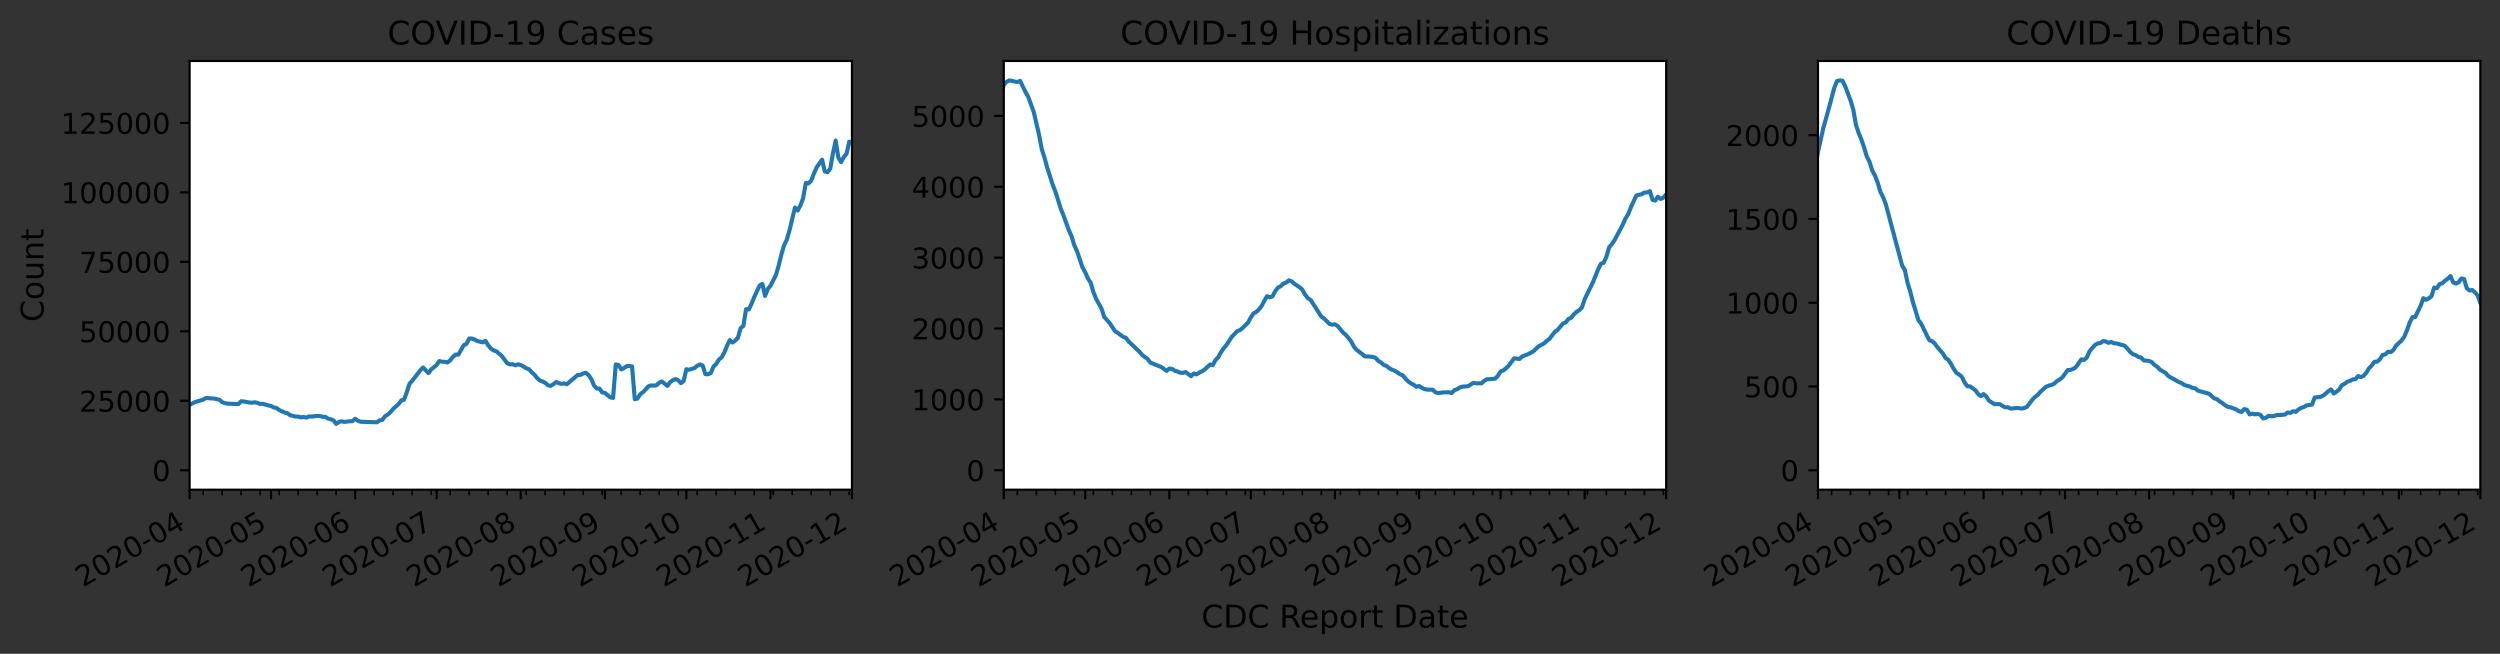 <?xml version="1.0" encoding="utf-8" standalone="no"?>
<!DOCTYPE svg PUBLIC "-//W3C//DTD SVG 1.1//EN"
  "http://www.w3.org/Graphics/SVG/1.1/DTD/svg11.dtd">
<!-- Created with matplotlib (https://matplotlib.org/) -->
<svg height="239.365pt" version="1.1" viewBox="0 0 915.309 239.365" width="915.309pt" xmlns="http://www.w3.org/2000/svg" xmlns:xlink="http://www.w3.org/1999/xlink">
 <rect x="0" y="0" width="915.309" height="239.365" fill="#333333" stroke="none"/>
 <defs>
  <style type="text/css">*{stroke-linecap:butt;stroke-linejoin:round;}</style>
 </defs>
 <g id="figure_1">
  <g id="patch_1">
   <path d="M 0 239.365 
L 915.309 239.365 
L 915.309 0 
L 0 0 
z
" style="fill:none;"/>
  </g>
  <g id="axes_1">
   <g id="patch_2">
    <path d="M 69.414 179.298 
L 311.919 179.298 
L 311.919 22.318 
L 69.414 22.318 
z
" style="fill:#ffffff;"/>
   </g>
   <g id="matplotlib.axis_1">
    <g id="xtick_1">
     <g id="line2d_1">
      <defs>
       <path d="M 0 0 
L 0 3.5 
" id="m50f2f3b43d" style="stroke:#000000;stroke-width:0.8;"/>
      </defs>
      <g>
       <use style="stroke:#000000;stroke-width:0.8;" x="69.414" xlink:href="#m50f2f3b43d" y="179.298"/>
      </g>
     </g>
     <g id="text_1">
      <!-- 2020-04 -->
      <g transform="translate(30.328 215.144)rotate(-30)scale(0.105 -0.105)">
       <defs>
        <path d="M 19.188 8.297 
L 53.609 8.297 
L 53.609 0 
L 7.328 0 
L 7.328 8.297 
Q 12.938 14.109 22.625 23.891 
Q 32.328 33.688 34.812 36.531 
Q 39.547 41.844 41.422 45.531 
Q 43.312 49.219 43.312 52.781 
Q 43.312 58.594 39.234 62.25 
Q 35.156 65.922 28.609 65.922 
Q 23.969 65.922 18.812 64.312 
Q 13.672 62.703 7.812 59.422 
L 7.812 69.391 
Q 13.766 71.781 18.938 73 
Q 24.125 74.219 28.422 74.219 
Q 39.75 74.219 46.484 68.547 
Q 53.219 62.891 53.219 53.422 
Q 53.219 48.922 51.531 44.891 
Q 49.859 40.875 45.406 35.406 
Q 44.188 33.984 37.641 27.219 
Q 31.109 20.453 19.188 8.297 
z
" id="DejaVuSans-50"/>
        <path d="M 31.781 66.406 
Q 24.172 66.406 20.328 58.906 
Q 16.5 51.422 16.5 36.375 
Q 16.5 21.391 20.328 13.891 
Q 24.172 6.391 31.781 6.391 
Q 39.453 6.391 43.281 13.891 
Q 47.125 21.391 47.125 36.375 
Q 47.125 51.422 43.281 58.906 
Q 39.453 66.406 31.781 66.406 
z
M 31.781 74.219 
Q 44.047 74.219 50.516 64.516 
Q 56.984 54.828 56.984 36.375 
Q 56.984 17.969 50.516 8.266 
Q 44.047 -1.422 31.781 -1.422 
Q 19.531 -1.422 13.062 8.266 
Q 6.594 17.969 6.594 36.375 
Q 6.594 54.828 13.062 64.516 
Q 19.531 74.219 31.781 74.219 
z
" id="DejaVuSans-48"/>
        <path d="M 4.891 31.391 
L 31.203 31.391 
L 31.203 23.391 
L 4.891 23.391 
z
" id="DejaVuSans-45"/>
        <path d="M 37.797 64.312 
L 12.891 25.391 
L 37.797 25.391 
z
M 35.203 72.906 
L 47.609 72.906 
L 47.609 25.391 
L 58.016 25.391 
L 58.016 17.188 
L 47.609 17.188 
L 47.609 0 
L 37.797 0 
L 37.797 17.188 
L 4.891 17.188 
L 4.891 26.703 
z
" id="DejaVuSans-52"/>
       </defs>
       <use xlink:href="#DejaVuSans-50"/>
       <use x="63.623" xlink:href="#DejaVuSans-48"/>
       <use x="127.246" xlink:href="#DejaVuSans-50"/>
       <use x="190.869" xlink:href="#DejaVuSans-48"/>
       <use x="254.492" xlink:href="#DejaVuSans-45"/>
       <use x="290.576" xlink:href="#DejaVuSans-48"/>
       <use x="354.199" xlink:href="#DejaVuSans-52"/>
      </g>
     </g>
    </g>
    <g id="xtick_2">
     <g id="line2d_2">
      <g>
       <use style="stroke:#000000;stroke-width:0.8;" x="99.23" xlink:href="#m50f2f3b43d" y="179.298"/>
      </g>
     </g>
     <g id="text_2">
      <!-- 2020-05 -->
      <g transform="translate(60.144 215.144)rotate(-30)scale(0.105 -0.105)">
       <defs>
        <path d="M 10.797 72.906 
L 49.516 72.906 
L 49.516 64.594 
L 19.828 64.594 
L 19.828 46.734 
Q 21.969 47.469 24.109 47.828 
Q 26.266 48.188 28.422 48.188 
Q 40.625 48.188 47.75 41.5 
Q 54.891 34.812 54.891 23.391 
Q 54.891 11.625 47.562 5.094 
Q 40.234 -1.422 26.906 -1.422 
Q 22.312 -1.422 17.547 -0.641 
Q 12.797 0.141 7.719 1.703 
L 7.719 11.625 
Q 12.109 9.234 16.797 8.062 
Q 21.484 6.891 26.703 6.891 
Q 35.156 6.891 40.078 11.328 
Q 45.016 15.766 45.016 23.391 
Q 45.016 31 40.078 35.438 
Q 35.156 39.891 26.703 39.891 
Q 22.75 39.891 18.812 39.016 
Q 14.891 38.141 10.797 36.281 
z
" id="DejaVuSans-53"/>
       </defs>
       <use xlink:href="#DejaVuSans-50"/>
       <use x="63.623" xlink:href="#DejaVuSans-48"/>
       <use x="127.246" xlink:href="#DejaVuSans-50"/>
       <use x="190.869" xlink:href="#DejaVuSans-48"/>
       <use x="254.492" xlink:href="#DejaVuSans-45"/>
       <use x="290.576" xlink:href="#DejaVuSans-48"/>
       <use x="354.199" xlink:href="#DejaVuSans-53"/>
      </g>
     </g>
    </g>
    <g id="xtick_3">
     <g id="line2d_3">
      <g>
       <use style="stroke:#000000;stroke-width:0.8;" x="130.04" xlink:href="#m50f2f3b43d" y="179.298"/>
      </g>
     </g>
     <g id="text_3">
      <!-- 2020-06 -->
      <g transform="translate(90.954 215.144)rotate(-30)scale(0.105 -0.105)">
       <defs>
        <path d="M 33.016 40.375 
Q 26.375 40.375 22.484 35.828 
Q 18.609 31.297 18.609 23.391 
Q 18.609 15.531 22.484 10.953 
Q 26.375 6.391 33.016 6.391 
Q 39.656 6.391 43.531 10.953 
Q 47.406 15.531 47.406 23.391 
Q 47.406 31.297 43.531 35.828 
Q 39.656 40.375 33.016 40.375 
z
M 52.594 71.297 
L 52.594 62.312 
Q 48.875 64.062 45.094 64.984 
Q 41.312 65.922 37.594 65.922 
Q 27.828 65.922 22.672 59.328 
Q 17.531 52.734 16.797 39.406 
Q 19.672 43.656 24.016 45.922 
Q 28.375 48.188 33.594 48.188 
Q 44.578 48.188 50.953 41.516 
Q 57.328 34.859 57.328 23.391 
Q 57.328 12.156 50.688 5.359 
Q 44.047 -1.422 33.016 -1.422 
Q 20.359 -1.422 13.672 8.266 
Q 6.984 17.969 6.984 36.375 
Q 6.984 53.656 15.188 63.938 
Q 23.391 74.219 37.203 74.219 
Q 40.922 74.219 44.703 73.484 
Q 48.484 72.75 52.594 71.297 
z
" id="DejaVuSans-54"/>
       </defs>
       <use xlink:href="#DejaVuSans-50"/>
       <use x="63.623" xlink:href="#DejaVuSans-48"/>
       <use x="127.246" xlink:href="#DejaVuSans-50"/>
       <use x="190.869" xlink:href="#DejaVuSans-48"/>
       <use x="254.492" xlink:href="#DejaVuSans-45"/>
       <use x="290.576" xlink:href="#DejaVuSans-48"/>
       <use x="354.199" xlink:href="#DejaVuSans-54"/>
      </g>
     </g>
    </g>
    <g id="xtick_4">
     <g id="line2d_4">
      <g>
       <use style="stroke:#000000;stroke-width:0.8;" x="159.856" xlink:href="#m50f2f3b43d" y="179.298"/>
      </g>
     </g>
     <g id="text_4">
      <!-- 2020-07 -->
      <g transform="translate(120.77 215.144)rotate(-30)scale(0.105 -0.105)">
       <defs>
        <path d="M 8.203 72.906 
L 55.078 72.906 
L 55.078 68.703 
L 28.609 0 
L 18.312 0 
L 43.219 64.594 
L 8.203 64.594 
z
" id="DejaVuSans-55"/>
       </defs>
       <use xlink:href="#DejaVuSans-50"/>
       <use x="63.623" xlink:href="#DejaVuSans-48"/>
       <use x="127.246" xlink:href="#DejaVuSans-50"/>
       <use x="190.869" xlink:href="#DejaVuSans-48"/>
       <use x="254.492" xlink:href="#DejaVuSans-45"/>
       <use x="290.576" xlink:href="#DejaVuSans-48"/>
       <use x="354.199" xlink:href="#DejaVuSans-55"/>
      </g>
     </g>
    </g>
    <g id="xtick_5">
     <g id="line2d_5">
      <g>
       <use style="stroke:#000000;stroke-width:0.8;" x="190.666" xlink:href="#m50f2f3b43d" y="179.298"/>
      </g>
     </g>
     <g id="text_5">
      <!-- 2020-08 -->
      <g transform="translate(151.58 215.144)rotate(-30)scale(0.105 -0.105)">
       <defs>
        <path d="M 31.781 34.625 
Q 24.75 34.625 20.719 30.859 
Q 16.703 27.094 16.703 20.516 
Q 16.703 13.922 20.719 10.156 
Q 24.75 6.391 31.781 6.391 
Q 38.812 6.391 42.859 10.172 
Q 46.922 13.969 46.922 20.516 
Q 46.922 27.094 42.891 30.859 
Q 38.875 34.625 31.781 34.625 
z
M 21.922 38.812 
Q 15.578 40.375 12.031 44.719 
Q 8.5 49.078 8.5 55.328 
Q 8.5 64.062 14.719 69.141 
Q 20.953 74.219 31.781 74.219 
Q 42.672 74.219 48.875 69.141 
Q 55.078 64.062 55.078 55.328 
Q 55.078 49.078 51.531 44.719 
Q 48 40.375 41.703 38.812 
Q 48.828 37.156 52.797 32.312 
Q 56.781 27.484 56.781 20.516 
Q 56.781 9.906 50.312 4.234 
Q 43.844 -1.422 31.781 -1.422 
Q 19.734 -1.422 13.25 4.234 
Q 6.781 9.906 6.781 20.516 
Q 6.781 27.484 10.781 32.312 
Q 14.797 37.156 21.922 38.812 
z
M 18.312 54.391 
Q 18.312 48.734 21.844 45.562 
Q 25.391 42.391 31.781 42.391 
Q 38.141 42.391 41.719 45.562 
Q 45.312 48.734 45.312 54.391 
Q 45.312 60.062 41.719 63.234 
Q 38.141 66.406 31.781 66.406 
Q 25.391 66.406 21.844 63.234 
Q 18.312 60.062 18.312 54.391 
z
" id="DejaVuSans-56"/>
       </defs>
       <use xlink:href="#DejaVuSans-50"/>
       <use x="63.623" xlink:href="#DejaVuSans-48"/>
       <use x="127.246" xlink:href="#DejaVuSans-50"/>
       <use x="190.869" xlink:href="#DejaVuSans-48"/>
       <use x="254.492" xlink:href="#DejaVuSans-45"/>
       <use x="290.576" xlink:href="#DejaVuSans-48"/>
       <use x="354.199" xlink:href="#DejaVuSans-56"/>
      </g>
     </g>
    </g>
    <g id="xtick_6">
     <g id="line2d_6">
      <g>
       <use style="stroke:#000000;stroke-width:0.8;" x="221.476" xlink:href="#m50f2f3b43d" y="179.298"/>
      </g>
     </g>
     <g id="text_6">
      <!-- 2020-09 -->
      <g transform="translate(182.39 215.144)rotate(-30)scale(0.105 -0.105)">
       <defs>
        <path d="M 10.984 1.516 
L 10.984 10.5 
Q 14.703 8.734 18.5 7.812 
Q 22.312 6.891 25.984 6.891 
Q 35.75 6.891 40.891 13.453 
Q 46.047 20.016 46.781 33.406 
Q 43.953 29.203 39.594 26.953 
Q 35.25 24.703 29.984 24.703 
Q 19.047 24.703 12.672 31.312 
Q 6.297 37.938 6.297 49.422 
Q 6.297 60.641 12.938 67.422 
Q 19.578 74.219 30.609 74.219 
Q 43.266 74.219 49.922 64.516 
Q 56.594 54.828 56.594 36.375 
Q 56.594 19.141 48.406 8.859 
Q 40.234 -1.422 26.422 -1.422 
Q 22.703 -1.422 18.891 -0.688 
Q 15.094 0.047 10.984 1.516 
z
M 30.609 32.422 
Q 37.25 32.422 41.125 36.953 
Q 45.016 41.5 45.016 49.422 
Q 45.016 57.281 41.125 61.844 
Q 37.25 66.406 30.609 66.406 
Q 23.969 66.406 20.094 61.844 
Q 16.219 57.281 16.219 49.422 
Q 16.219 41.5 20.094 36.953 
Q 23.969 32.422 30.609 32.422 
z
" id="DejaVuSans-57"/>
       </defs>
       <use xlink:href="#DejaVuSans-50"/>
       <use x="63.623" xlink:href="#DejaVuSans-48"/>
       <use x="127.246" xlink:href="#DejaVuSans-50"/>
       <use x="190.869" xlink:href="#DejaVuSans-48"/>
       <use x="254.492" xlink:href="#DejaVuSans-45"/>
       <use x="290.576" xlink:href="#DejaVuSans-48"/>
       <use x="354.199" xlink:href="#DejaVuSans-57"/>
      </g>
     </g>
    </g>
    <g id="xtick_7">
     <g id="line2d_7">
      <g>
       <use style="stroke:#000000;stroke-width:0.8;" x="251.292" xlink:href="#m50f2f3b43d" y="179.298"/>
      </g>
     </g>
     <g id="text_7">
      <!-- 2020-10 -->
      <g transform="translate(212.206 215.144)rotate(-30)scale(0.105 -0.105)">
       <defs>
        <path d="M 12.406 8.297 
L 28.516 8.297 
L 28.516 63.922 
L 10.984 60.406 
L 10.984 69.391 
L 28.422 72.906 
L 38.281 72.906 
L 38.281 8.297 
L 54.391 8.297 
L 54.391 0 
L 12.406 0 
z
" id="DejaVuSans-49"/>
       </defs>
       <use xlink:href="#DejaVuSans-50"/>
       <use x="63.623" xlink:href="#DejaVuSans-48"/>
       <use x="127.246" xlink:href="#DejaVuSans-50"/>
       <use x="190.869" xlink:href="#DejaVuSans-48"/>
       <use x="254.492" xlink:href="#DejaVuSans-45"/>
       <use x="290.576" xlink:href="#DejaVuSans-49"/>
       <use x="354.199" xlink:href="#DejaVuSans-48"/>
      </g>
     </g>
    </g>
    <g id="xtick_8">
     <g id="line2d_8">
      <g>
       <use style="stroke:#000000;stroke-width:0.8;" x="282.102" xlink:href="#m50f2f3b43d" y="179.298"/>
      </g>
     </g>
     <g id="text_8">
      <!-- 2020-11 -->
      <g transform="translate(243.016 215.144)rotate(-30)scale(0.105 -0.105)">
       <use xlink:href="#DejaVuSans-50"/>
       <use x="63.623" xlink:href="#DejaVuSans-48"/>
       <use x="127.246" xlink:href="#DejaVuSans-50"/>
       <use x="190.869" xlink:href="#DejaVuSans-48"/>
       <use x="254.492" xlink:href="#DejaVuSans-45"/>
       <use x="290.576" xlink:href="#DejaVuSans-49"/>
       <use x="354.199" xlink:href="#DejaVuSans-49"/>
      </g>
     </g>
    </g>
    <g id="xtick_9">
     <g id="line2d_9">
      <g>
       <use style="stroke:#000000;stroke-width:0.8;" x="311.919" xlink:href="#m50f2f3b43d" y="179.298"/>
      </g>
     </g>
     <g id="text_9">
      <!-- 2020-12 -->
      <g transform="translate(272.833 215.144)rotate(-30)scale(0.105 -0.105)">
       <use xlink:href="#DejaVuSans-50"/>
       <use x="63.623" xlink:href="#DejaVuSans-48"/>
       <use x="127.246" xlink:href="#DejaVuSans-50"/>
       <use x="190.869" xlink:href="#DejaVuSans-48"/>
       <use x="254.492" xlink:href="#DejaVuSans-45"/>
       <use x="290.576" xlink:href="#DejaVuSans-49"/>
       <use x="354.199" xlink:href="#DejaVuSans-50"/>
      </g>
     </g>
    </g>
    <g id="xtick_10">
     <g id="line2d_10">
      <defs>
       <path d="M 0 0 
L 0 2 
" id="m6940f7d9ab" style="stroke:#000000;stroke-width:0.6;"/>
      </defs>
      <g>
       <use style="stroke:#000000;stroke-width:0.6;" x="74.383" xlink:href="#m6940f7d9ab" y="179.298"/>
      </g>
     </g>
    </g>
    <g id="xtick_11">
     <g id="line2d_11">
      <g>
       <use style="stroke:#000000;stroke-width:0.6;" x="81.34" xlink:href="#m6940f7d9ab" y="179.298"/>
      </g>
     </g>
    </g>
    <g id="xtick_12">
     <g id="line2d_12">
      <g>
       <use style="stroke:#000000;stroke-width:0.6;" x="88.297" xlink:href="#m6940f7d9ab" y="179.298"/>
      </g>
     </g>
    </g>
    <g id="xtick_13">
     <g id="line2d_13">
      <g>
       <use style="stroke:#000000;stroke-width:0.6;" x="95.254" xlink:href="#m6940f7d9ab" y="179.298"/>
      </g>
     </g>
    </g>
    <g id="xtick_14">
     <g id="line2d_14">
      <g>
       <use style="stroke:#000000;stroke-width:0.6;" x="102.211" xlink:href="#m6940f7d9ab" y="179.298"/>
      </g>
     </g>
    </g>
    <g id="xtick_15">
     <g id="line2d_15">
      <g>
       <use style="stroke:#000000;stroke-width:0.6;" x="109.169" xlink:href="#m6940f7d9ab" y="179.298"/>
      </g>
     </g>
    </g>
    <g id="xtick_16">
     <g id="line2d_16">
      <g>
       <use style="stroke:#000000;stroke-width:0.6;" x="116.126" xlink:href="#m6940f7d9ab" y="179.298"/>
      </g>
     </g>
    </g>
    <g id="xtick_17">
     <g id="line2d_17">
      <g>
       <use style="stroke:#000000;stroke-width:0.6;" x="123.083" xlink:href="#m6940f7d9ab" y="179.298"/>
      </g>
     </g>
    </g>
    <g id="xtick_18">
     <g id="line2d_18">
      <g>
       <use style="stroke:#000000;stroke-width:0.6;" x="136.997" xlink:href="#m6940f7d9ab" y="179.298"/>
      </g>
     </g>
    </g>
    <g id="xtick_19">
     <g id="line2d_19">
      <g>
       <use style="stroke:#000000;stroke-width:0.6;" x="143.954" xlink:href="#m6940f7d9ab" y="179.298"/>
      </g>
     </g>
    </g>
    <g id="xtick_20">
     <g id="line2d_20">
      <g>
       <use style="stroke:#000000;stroke-width:0.6;" x="150.911" xlink:href="#m6940f7d9ab" y="179.298"/>
      </g>
     </g>
    </g>
    <g id="xtick_21">
     <g id="line2d_21">
      <g>
       <use style="stroke:#000000;stroke-width:0.6;" x="157.868" xlink:href="#m6940f7d9ab" y="179.298"/>
      </g>
     </g>
    </g>
    <g id="xtick_22">
     <g id="line2d_22">
      <g>
       <use style="stroke:#000000;stroke-width:0.6;" x="164.825" xlink:href="#m6940f7d9ab" y="179.298"/>
      </g>
     </g>
    </g>
    <g id="xtick_23">
     <g id="line2d_23">
      <g>
       <use style="stroke:#000000;stroke-width:0.6;" x="171.783" xlink:href="#m6940f7d9ab" y="179.298"/>
      </g>
     </g>
    </g>
    <g id="xtick_24">
     <g id="line2d_24">
      <g>
       <use style="stroke:#000000;stroke-width:0.6;" x="178.74" xlink:href="#m6940f7d9ab" y="179.298"/>
      </g>
     </g>
    </g>
    <g id="xtick_25">
     <g id="line2d_25">
      <g>
       <use style="stroke:#000000;stroke-width:0.6;" x="185.697" xlink:href="#m6940f7d9ab" y="179.298"/>
      </g>
     </g>
    </g>
    <g id="xtick_26">
     <g id="line2d_26">
      <g>
       <use style="stroke:#000000;stroke-width:0.6;" x="192.654" xlink:href="#m6940f7d9ab" y="179.298"/>
      </g>
     </g>
    </g>
    <g id="xtick_27">
     <g id="line2d_27">
      <g>
       <use style="stroke:#000000;stroke-width:0.6;" x="199.611" xlink:href="#m6940f7d9ab" y="179.298"/>
      </g>
     </g>
    </g>
    <g id="xtick_28">
     <g id="line2d_28">
      <g>
       <use style="stroke:#000000;stroke-width:0.6;" x="206.568" xlink:href="#m6940f7d9ab" y="179.298"/>
      </g>
     </g>
    </g>
    <g id="xtick_29">
     <g id="line2d_29">
      <g>
       <use style="stroke:#000000;stroke-width:0.6;" x="213.525" xlink:href="#m6940f7d9ab" y="179.298"/>
      </g>
     </g>
    </g>
    <g id="xtick_30">
     <g id="line2d_30">
      <g>
       <use style="stroke:#000000;stroke-width:0.6;" x="220.482" xlink:href="#m6940f7d9ab" y="179.298"/>
      </g>
     </g>
    </g>
    <g id="xtick_31">
     <g id="line2d_31">
      <g>
       <use style="stroke:#000000;stroke-width:0.6;" x="227.439" xlink:href="#m6940f7d9ab" y="179.298"/>
      </g>
     </g>
    </g>
    <g id="xtick_32">
     <g id="line2d_32">
      <g>
       <use style="stroke:#000000;stroke-width:0.6;" x="234.397" xlink:href="#m6940f7d9ab" y="179.298"/>
      </g>
     </g>
    </g>
    <g id="xtick_33">
     <g id="line2d_33">
      <g>
       <use style="stroke:#000000;stroke-width:0.6;" x="241.354" xlink:href="#m6940f7d9ab" y="179.298"/>
      </g>
     </g>
    </g>
    <g id="xtick_34">
     <g id="line2d_34">
      <g>
       <use style="stroke:#000000;stroke-width:0.6;" x="248.311" xlink:href="#m6940f7d9ab" y="179.298"/>
      </g>
     </g>
    </g>
    <g id="xtick_35">
     <g id="line2d_35">
      <g>
       <use style="stroke:#000000;stroke-width:0.6;" x="255.268" xlink:href="#m6940f7d9ab" y="179.298"/>
      </g>
     </g>
    </g>
    <g id="xtick_36">
     <g id="line2d_36">
      <g>
       <use style="stroke:#000000;stroke-width:0.6;" x="262.225" xlink:href="#m6940f7d9ab" y="179.298"/>
      </g>
     </g>
    </g>
    <g id="xtick_37">
     <g id="line2d_37">
      <g>
       <use style="stroke:#000000;stroke-width:0.6;" x="269.182" xlink:href="#m6940f7d9ab" y="179.298"/>
      </g>
     </g>
    </g>
    <g id="xtick_38">
     <g id="line2d_38">
      <g>
       <use style="stroke:#000000;stroke-width:0.6;" x="276.139" xlink:href="#m6940f7d9ab" y="179.298"/>
      </g>
     </g>
    </g>
    <g id="xtick_39">
     <g id="line2d_39">
      <g>
       <use style="stroke:#000000;stroke-width:0.6;" x="283.096" xlink:href="#m6940f7d9ab" y="179.298"/>
      </g>
     </g>
    </g>
    <g id="xtick_40">
     <g id="line2d_40">
      <g>
       <use style="stroke:#000000;stroke-width:0.6;" x="290.053" xlink:href="#m6940f7d9ab" y="179.298"/>
      </g>
     </g>
    </g>
    <g id="xtick_41">
     <g id="line2d_41">
      <g>
       <use style="stroke:#000000;stroke-width:0.6;" x="297.01" xlink:href="#m6940f7d9ab" y="179.298"/>
      </g>
     </g>
    </g>
    <g id="xtick_42">
     <g id="line2d_42">
      <g>
       <use style="stroke:#000000;stroke-width:0.6;" x="303.968" xlink:href="#m6940f7d9ab" y="179.298"/>
      </g>
     </g>
    </g>
    <g id="xtick_43">
     <g id="line2d_43">
      <g>
       <use style="stroke:#000000;stroke-width:0.6;" x="310.925" xlink:href="#m6940f7d9ab" y="179.298"/>
      </g>
     </g>
    </g>
   </g>
   <g id="matplotlib.axis_2">
    <g id="ytick_1">
     <g id="line2d_44">
      <defs>
       <path d="M 0 0 
L -3.5 0 
" id="mc9f8589423" style="stroke:#000000;stroke-width:0.8;"/>
      </defs>
      <g>
       <use style="stroke:#000000;stroke-width:0.8;" x="69.414" xlink:href="#mc9f8589423" y="172.163"/>
      </g>
     </g>
     <g id="text_10">
      <!-- 0 -->
      <g transform="translate(55.733 176.152)scale(0.105 -0.105)">
       <use xlink:href="#DejaVuSans-48"/>
      </g>
     </g>
    </g>
    <g id="ytick_2">
     <g id="line2d_45">
      <g>
       <use style="stroke:#000000;stroke-width:0.8;" x="69.414" xlink:href="#mc9f8589423" y="146.729"/>
      </g>
     </g>
     <g id="text_11">
      <!-- 25000 -->
      <g transform="translate(29.01 150.718)scale(0.105 -0.105)">
       <use xlink:href="#DejaVuSans-50"/>
       <use x="63.623" xlink:href="#DejaVuSans-53"/>
       <use x="127.246" xlink:href="#DejaVuSans-48"/>
       <use x="190.869" xlink:href="#DejaVuSans-48"/>
       <use x="254.492" xlink:href="#DejaVuSans-48"/>
      </g>
     </g>
    </g>
    <g id="ytick_3">
     <g id="line2d_46">
      <g>
       <use style="stroke:#000000;stroke-width:0.8;" x="69.414" xlink:href="#mc9f8589423" y="121.295"/>
      </g>
     </g>
     <g id="text_12">
      <!-- 50000 -->
      <g transform="translate(29.01 125.284)scale(0.105 -0.105)">
       <use xlink:href="#DejaVuSans-53"/>
       <use x="63.623" xlink:href="#DejaVuSans-48"/>
       <use x="127.246" xlink:href="#DejaVuSans-48"/>
       <use x="190.869" xlink:href="#DejaVuSans-48"/>
       <use x="254.492" xlink:href="#DejaVuSans-48"/>
      </g>
     </g>
    </g>
    <g id="ytick_4">
     <g id="line2d_47">
      <g>
       <use style="stroke:#000000;stroke-width:0.8;" x="69.414" xlink:href="#mc9f8589423" y="95.861"/>
      </g>
     </g>
     <g id="text_13">
      <!-- 75000 -->
      <g transform="translate(29.01 99.85)scale(0.105 -0.105)">
       <use xlink:href="#DejaVuSans-55"/>
       <use x="63.623" xlink:href="#DejaVuSans-53"/>
       <use x="127.246" xlink:href="#DejaVuSans-48"/>
       <use x="190.869" xlink:href="#DejaVuSans-48"/>
       <use x="254.492" xlink:href="#DejaVuSans-48"/>
      </g>
     </g>
    </g>
    <g id="ytick_5">
     <g id="line2d_48">
      <g>
       <use style="stroke:#000000;stroke-width:0.8;" x="69.414" xlink:href="#mc9f8589423" y="70.427"/>
      </g>
     </g>
     <g id="text_14">
      <!-- 100000 -->
      <g transform="translate(22.33 74.416)scale(0.105 -0.105)">
       <use xlink:href="#DejaVuSans-49"/>
       <use x="63.623" xlink:href="#DejaVuSans-48"/>
       <use x="127.246" xlink:href="#DejaVuSans-48"/>
       <use x="190.869" xlink:href="#DejaVuSans-48"/>
       <use x="254.492" xlink:href="#DejaVuSans-48"/>
       <use x="318.115" xlink:href="#DejaVuSans-48"/>
      </g>
     </g>
    </g>
    <g id="ytick_6">
     <g id="line2d_49">
      <g>
       <use style="stroke:#000000;stroke-width:0.8;" x="69.414" xlink:href="#mc9f8589423" y="44.993"/>
      </g>
     </g>
     <g id="text_15">
      <!-- 125000 -->
      <g transform="translate(22.33 48.982)scale(0.105 -0.105)">
       <use xlink:href="#DejaVuSans-49"/>
       <use x="63.623" xlink:href="#DejaVuSans-50"/>
       <use x="127.246" xlink:href="#DejaVuSans-53"/>
       <use x="190.869" xlink:href="#DejaVuSans-48"/>
       <use x="254.492" xlink:href="#DejaVuSans-48"/>
       <use x="318.115" xlink:href="#DejaVuSans-48"/>
      </g>
     </g>
    </g>
    <g id="text_16">
     <!-- Count -->
     <g transform="translate(15.938 117.884)rotate(-90)scale(0.115 -0.115)">
      <defs>
       <path d="M 64.406 67.281 
L 64.406 56.891 
Q 59.422 61.531 53.781 63.812 
Q 48.141 66.109 41.797 66.109 
Q 29.297 66.109 22.656 58.469 
Q 16.016 50.828 16.016 36.375 
Q 16.016 21.969 22.656 14.328 
Q 29.297 6.688 41.797 6.688 
Q 48.141 6.688 53.781 8.984 
Q 59.422 11.281 64.406 15.922 
L 64.406 5.609 
Q 59.234 2.094 53.438 0.328 
Q 47.656 -1.422 41.219 -1.422 
Q 24.656 -1.422 15.125 8.703 
Q 5.609 18.844 5.609 36.375 
Q 5.609 53.953 15.125 64.078 
Q 24.656 74.219 41.219 74.219 
Q 47.75 74.219 53.531 72.484 
Q 59.328 70.75 64.406 67.281 
z
" id="DejaVuSans-67"/>
       <path d="M 30.609 48.391 
Q 23.391 48.391 19.188 42.75 
Q 14.984 37.109 14.984 27.297 
Q 14.984 17.484 19.156 11.844 
Q 23.344 6.203 30.609 6.203 
Q 37.797 6.203 41.984 11.859 
Q 46.188 17.531 46.188 27.297 
Q 46.188 37.016 41.984 42.703 
Q 37.797 48.391 30.609 48.391 
z
M 30.609 56 
Q 42.328 56 49.016 48.375 
Q 55.719 40.766 55.719 27.297 
Q 55.719 13.875 49.016 6.219 
Q 42.328 -1.422 30.609 -1.422 
Q 18.844 -1.422 12.172 6.219 
Q 5.516 13.875 5.516 27.297 
Q 5.516 40.766 12.172 48.375 
Q 18.844 56 30.609 56 
z
" id="DejaVuSans-111"/>
       <path d="M 8.5 21.578 
L 8.5 54.688 
L 17.484 54.688 
L 17.484 21.922 
Q 17.484 14.156 20.5 10.266 
Q 23.531 6.391 29.594 6.391 
Q 36.859 6.391 41.078 11.031 
Q 45.312 15.672 45.312 23.688 
L 45.312 54.688 
L 54.297 54.688 
L 54.297 0 
L 45.312 0 
L 45.312 8.406 
Q 42.047 3.422 37.719 1 
Q 33.406 -1.422 27.688 -1.422 
Q 18.266 -1.422 13.375 4.438 
Q 8.5 10.297 8.5 21.578 
z
M 31.109 56 
z
" id="DejaVuSans-117"/>
       <path d="M 54.891 33.016 
L 54.891 0 
L 45.906 0 
L 45.906 32.719 
Q 45.906 40.484 42.875 44.328 
Q 39.844 48.188 33.797 48.188 
Q 26.516 48.188 22.312 43.547 
Q 18.109 38.922 18.109 30.906 
L 18.109 0 
L 9.078 0 
L 9.078 54.688 
L 18.109 54.688 
L 18.109 46.188 
Q 21.344 51.125 25.703 53.562 
Q 30.078 56 35.797 56 
Q 45.219 56 50.047 50.172 
Q 54.891 44.344 54.891 33.016 
z
" id="DejaVuSans-110"/>
       <path d="M 18.312 70.219 
L 18.312 54.688 
L 36.812 54.688 
L 36.812 47.703 
L 18.312 47.703 
L 18.312 18.016 
Q 18.312 11.328 20.141 9.422 
Q 21.969 7.516 27.594 7.516 
L 36.812 7.516 
L 36.812 0 
L 27.594 0 
Q 17.188 0 13.234 3.875 
Q 9.281 7.766 9.281 18.016 
L 9.281 47.703 
L 2.688 47.703 
L 2.688 54.688 
L 9.281 54.688 
L 9.281 70.219 
z
" id="DejaVuSans-116"/>
      </defs>
      <use xlink:href="#DejaVuSans-67"/>
      <use x="69.824" xlink:href="#DejaVuSans-111"/>
      <use x="131.006" xlink:href="#DejaVuSans-117"/>
      <use x="194.385" xlink:href="#DejaVuSans-110"/>
      <use x="257.764" xlink:href="#DejaVuSans-116"/>
     </g>
    </g>
   </g>
   <g id="line2d_50">
    <path clip-path="url(#p2d6fc105dd)" d="M 68.42 149.278 
L 69.414 148.229 
L 71.401 147.203 
L 74.383 146.317 
L 75.377 145.728 
L 78.358 145.917 
L 80.346 146.371 
L 81.34 147.236 
L 82.334 147.614 
L 83.328 147.784 
L 87.303 147.94 
L 88.297 146.913 
L 89.291 147.002 
L 91.279 147.36 
L 92.273 147.446 
L 93.267 147.292 
L 94.26 147.503 
L 95.254 147.904 
L 96.248 147.846 
L 98.236 148.435 
L 99.23 148.608 
L 100.224 149.177 
L 101.218 149.359 
L 102.211 150.126 
L 104.199 151.033 
L 105.193 151.255 
L 106.187 151.972 
L 108.175 152.503 
L 109.169 152.529 
L 110.162 152.809 
L 111.156 152.66 
L 112.15 152.909 
L 113.144 152.444 
L 114.138 152.515 
L 116.126 152.26 
L 117.119 152.316 
L 118.113 152.619 
L 119.107 152.596 
L 120.101 153.271 
L 121.095 153.5 
L 122.089 153.901 
L 123.083 155.187 
L 124.077 154.473 
L 125.07 154.27 
L 126.064 154.468 
L 128.052 154.232 
L 129.046 154.201 
L 130.04 153.325 
L 131.034 154.045 
L 132.028 154.407 
L 135.009 154.513 
L 137.991 154.607 
L 138.985 153.927 
L 139.979 153.742 
L 140.972 152.388 
L 141.966 151.789 
L 142.96 150.894 
L 143.954 149.696 
L 145.942 147.935 
L 146.936 146.583 
L 147.93 146.327 
L 148.923 143.662 
L 149.917 140.527 
L 150.911 139.423 
L 153.893 135.589 
L 154.887 134.542 
L 156.874 136.606 
L 157.868 135.262 
L 159.856 133.627 
L 160.85 132.203 
L 161.844 132.436 
L 162.838 132.45 
L 163.832 132.698 
L 164.825 131.932 
L 165.819 130.657 
L 166.813 129.826 
L 167.807 129.837 
L 169.795 126.386 
L 170.789 125.887 
L 171.783 123.934 
L 172.776 123.945 
L 173.77 124.309 
L 174.764 124.868 
L 176.752 125.359 
L 177.746 124.775 
L 178.74 126.431 
L 179.733 127.628 
L 180.727 128.296 
L 181.721 128.612 
L 183.709 130.323 
L 185.697 132.996 
L 186.691 133.396 
L 187.684 133.354 
L 188.678 133.757 
L 189.672 133.379 
L 190.666 133.643 
L 191.66 134.153 
L 192.654 134.843 
L 193.648 135.146 
L 194.642 136.269 
L 195.635 137.137 
L 196.629 138.392 
L 197.623 139.291 
L 198.617 139.652 
L 199.611 140.166 
L 200.605 141.041 
L 201.599 141.283 
L 202.593 140.691 
L 203.586 139.891 
L 205.574 140.56 
L 206.568 140.371 
L 207.562 140.666 
L 211.537 137.264 
L 212.531 137.269 
L 213.525 136.716 
L 214.519 136.512 
L 215.513 137.36 
L 216.507 138.795 
L 217.501 141.175 
L 218.495 142.253 
L 219.488 142.254 
L 220.482 143.694 
L 221.476 143.858 
L 223.464 145.512 
L 224.458 145.689 
L 225.452 133.438 
L 226.446 133.621 
L 227.439 135.231 
L 228.433 134.781 
L 229.427 134.06 
L 230.421 134.008 
L 231.415 134.162 
L 232.409 146.163 
L 233.403 145.908 
L 234.397 144.357 
L 235.39 143.593 
L 236.384 142.635 
L 237.378 141.455 
L 238.372 141.099 
L 239.366 141.191 
L 240.36 141.042 
L 241.354 140.099 
L 242.347 139.664 
L 244.335 141.297 
L 245.329 139.953 
L 246.323 139.206 
L 247.317 138.814 
L 248.311 139.201 
L 249.305 140.28 
L 250.298 139.49 
L 251.292 135.191 
L 252.286 135.374 
L 254.274 134.746 
L 255.268 133.923 
L 256.262 133.45 
L 257.256 133.808 
L 258.249 136.976 
L 259.243 137.025 
L 260.237 136.592 
L 261.231 134.231 
L 262.225 133.266 
L 263.219 131.652 
L 264.213 130.823 
L 265.207 129.031 
L 266.2 126.569 
L 267.194 124.534 
L 268.188 125.406 
L 269.182 124.695 
L 270.176 123.664 
L 271.17 120.129 
L 272.164 119.311 
L 273.158 113.163 
L 274.151 113.289 
L 275.145 111.247 
L 276.139 108.758 
L 278.127 104.534 
L 279.121 103.952 
L 280.115 108.342 
L 281.109 105.791 
L 282.102 104.599 
L 284.09 100.692 
L 285.084 97.246 
L 286.078 93.173 
L 287.072 89.813 
L 288.066 87.76 
L 289.06 84.355 
L 291.047 76.001 
L 292.041 77.072 
L 293.035 75.247 
L 294.029 72.646 
L 295.023 66.984 
L 296.017 67.124 
L 297.01 66.145 
L 298.004 63.479 
L 298.998 61.257 
L 300.986 58.466 
L 301.98 62.777 
L 302.974 63.03 
L 303.968 61.764 
L 304.961 56.112 
L 305.955 51.471 
L 306.949 57.7 
L 307.943 59.381 
L 308.937 57.482 
L 309.931 56.357 
L 310.925 51.884 
L 312.912 52.746 
L 312.912 52.746 
" style="fill:none;stroke:#1f77b4;stroke-linecap:square;stroke-width:1.5;"/>
   </g>
   <g id="patch_3">
    <path d="M 69.414 179.298 
L 69.414 22.318 
" style="fill:none;stroke:#000000;stroke-linecap:square;stroke-linejoin:miter;stroke-width:0.8;"/>
   </g>
   <g id="patch_4">
    <path d="M 311.919 179.298 
L 311.919 22.318 
" style="fill:none;stroke:#000000;stroke-linecap:square;stroke-linejoin:miter;stroke-width:0.8;"/>
   </g>
   <g id="patch_5">
    <path d="M 69.414 179.298 
L 311.919 179.298 
" style="fill:none;stroke:#000000;stroke-linecap:square;stroke-linejoin:miter;stroke-width:0.8;"/>
   </g>
   <g id="patch_6">
    <path d="M 69.414 22.318 
L 311.919 22.318 
" style="fill:none;stroke:#000000;stroke-linecap:square;stroke-linejoin:miter;stroke-width:0.8;"/>
   </g>
   <g id="text_17">
    <!-- COVID-19 Cases -->
    <g transform="translate(141.848 16.318)scale(0.12 -0.12)">
     <defs>
      <path d="M 39.406 66.219 
Q 28.656 66.219 22.328 58.203 
Q 16.016 50.203 16.016 36.375 
Q 16.016 22.609 22.328 14.594 
Q 28.656 6.594 39.406 6.594 
Q 50.141 6.594 56.422 14.594 
Q 62.703 22.609 62.703 36.375 
Q 62.703 50.203 56.422 58.203 
Q 50.141 66.219 39.406 66.219 
z
M 39.406 74.219 
Q 54.734 74.219 63.906 63.938 
Q 73.094 53.656 73.094 36.375 
Q 73.094 19.141 63.906 8.859 
Q 54.734 -1.422 39.406 -1.422 
Q 24.031 -1.422 14.812 8.828 
Q 5.609 19.094 5.609 36.375 
Q 5.609 53.656 14.812 63.938 
Q 24.031 74.219 39.406 74.219 
z
" id="DejaVuSans-79"/>
      <path d="M 28.609 0 
L 0.781 72.906 
L 11.078 72.906 
L 34.188 11.531 
L 57.328 72.906 
L 67.578 72.906 
L 39.797 0 
z
" id="DejaVuSans-86"/>
      <path d="M 9.812 72.906 
L 19.672 72.906 
L 19.672 0 
L 9.812 0 
z
" id="DejaVuSans-73"/>
      <path d="M 19.672 64.797 
L 19.672 8.109 
L 31.594 8.109 
Q 46.688 8.109 53.688 14.938 
Q 60.688 21.781 60.688 36.531 
Q 60.688 51.172 53.688 57.984 
Q 46.688 64.797 31.594 64.797 
z
M 9.812 72.906 
L 30.078 72.906 
Q 51.266 72.906 61.172 64.094 
Q 71.094 55.281 71.094 36.531 
Q 71.094 17.672 61.125 8.828 
Q 51.172 0 30.078 0 
L 9.812 0 
z
" id="DejaVuSans-68"/>
      <path id="DejaVuSans-32"/>
      <path d="M 34.281 27.484 
Q 23.391 27.484 19.188 25 
Q 14.984 22.516 14.984 16.5 
Q 14.984 11.719 18.141 8.906 
Q 21.297 6.109 26.703 6.109 
Q 34.188 6.109 38.703 11.406 
Q 43.219 16.703 43.219 25.484 
L 43.219 27.484 
z
M 52.203 31.203 
L 52.203 0 
L 43.219 0 
L 43.219 8.297 
Q 40.141 3.328 35.547 0.953 
Q 30.953 -1.422 24.312 -1.422 
Q 15.922 -1.422 10.953 3.297 
Q 6 8.016 6 15.922 
Q 6 25.141 12.172 29.828 
Q 18.359 34.516 30.609 34.516 
L 43.219 34.516 
L 43.219 35.406 
Q 43.219 41.609 39.141 45 
Q 35.062 48.391 27.688 48.391 
Q 23 48.391 18.547 47.266 
Q 14.109 46.141 10.016 43.891 
L 10.016 52.203 
Q 14.938 54.109 19.578 55.047 
Q 24.219 56 28.609 56 
Q 40.484 56 46.344 49.844 
Q 52.203 43.703 52.203 31.203 
z
" id="DejaVuSans-97"/>
      <path d="M 44.281 53.078 
L 44.281 44.578 
Q 40.484 46.531 36.375 47.5 
Q 32.281 48.484 27.875 48.484 
Q 21.188 48.484 17.844 46.438 
Q 14.5 44.391 14.5 40.281 
Q 14.5 37.156 16.891 35.375 
Q 19.281 33.594 26.516 31.984 
L 29.594 31.297 
Q 39.156 29.25 43.188 25.516 
Q 47.219 21.781 47.219 15.094 
Q 47.219 7.469 41.188 3.016 
Q 35.156 -1.422 24.609 -1.422 
Q 20.219 -1.422 15.453 -0.562 
Q 10.688 0.297 5.422 2 
L 5.422 11.281 
Q 10.406 8.688 15.234 7.391 
Q 20.062 6.109 24.812 6.109 
Q 31.156 6.109 34.562 8.281 
Q 37.984 10.453 37.984 14.406 
Q 37.984 18.062 35.516 20.016 
Q 33.062 21.969 24.703 23.781 
L 21.578 24.516 
Q 13.234 26.266 9.516 29.906 
Q 5.812 33.547 5.812 39.891 
Q 5.812 47.609 11.281 51.797 
Q 16.75 56 26.812 56 
Q 31.781 56 36.172 55.266 
Q 40.578 54.547 44.281 53.078 
z
" id="DejaVuSans-115"/>
      <path d="M 56.203 29.594 
L 56.203 25.203 
L 14.891 25.203 
Q 15.484 15.922 20.484 11.062 
Q 25.484 6.203 34.422 6.203 
Q 39.594 6.203 44.453 7.469 
Q 49.312 8.734 54.109 11.281 
L 54.109 2.781 
Q 49.266 0.734 44.188 -0.344 
Q 39.109 -1.422 33.891 -1.422 
Q 20.797 -1.422 13.156 6.188 
Q 5.516 13.812 5.516 26.812 
Q 5.516 40.234 12.766 48.109 
Q 20.016 56 32.328 56 
Q 43.359 56 49.781 48.891 
Q 56.203 41.797 56.203 29.594 
z
M 47.219 32.234 
Q 47.125 39.594 43.094 43.984 
Q 39.062 48.391 32.422 48.391 
Q 24.906 48.391 20.391 44.141 
Q 15.875 39.891 15.188 32.172 
z
" id="DejaVuSans-101"/>
     </defs>
     <use xlink:href="#DejaVuSans-67"/>
     <use x="69.824" xlink:href="#DejaVuSans-79"/>
     <use x="146.785" xlink:href="#DejaVuSans-86"/>
     <use x="215.193" xlink:href="#DejaVuSans-73"/>
     <use x="244.686" xlink:href="#DejaVuSans-68"/>
     <use x="321.688" xlink:href="#DejaVuSans-45"/>
     <use x="357.771" xlink:href="#DejaVuSans-49"/>
     <use x="421.395" xlink:href="#DejaVuSans-57"/>
     <use x="485.018" xlink:href="#DejaVuSans-32"/>
     <use x="516.805" xlink:href="#DejaVuSans-67"/>
     <use x="586.629" xlink:href="#DejaVuSans-97"/>
     <use x="647.908" xlink:href="#DejaVuSans-115"/>
     <use x="700.008" xlink:href="#DejaVuSans-101"/>
     <use x="761.531" xlink:href="#DejaVuSans-115"/>
    </g>
   </g>
  </g>
  <g id="axes_2">
   <g id="patch_7">
    <path d="M 367.509 179.298 
L 610.014 179.298 
L 610.014 22.318 
L 367.509 22.318 
z
" style="fill:#ffffff;"/>
   </g>
   <g id="matplotlib.axis_3">
    <g id="xtick_44">
     <g id="line2d_51">
      <g>
       <use style="stroke:#000000;stroke-width:0.8;" x="367.509" xlink:href="#m50f2f3b43d" y="179.298"/>
      </g>
     </g>
     <g id="text_18">
      <!-- 2020-04 -->
      <g transform="translate(328.423 215.144)rotate(-30)scale(0.105 -0.105)">
       <use xlink:href="#DejaVuSans-50"/>
       <use x="63.623" xlink:href="#DejaVuSans-48"/>
       <use x="127.246" xlink:href="#DejaVuSans-50"/>
       <use x="190.869" xlink:href="#DejaVuSans-48"/>
       <use x="254.492" xlink:href="#DejaVuSans-45"/>
       <use x="290.576" xlink:href="#DejaVuSans-48"/>
       <use x="354.199" xlink:href="#DejaVuSans-52"/>
      </g>
     </g>
    </g>
    <g id="xtick_45">
     <g id="line2d_52">
      <g>
       <use style="stroke:#000000;stroke-width:0.8;" x="397.325" xlink:href="#m50f2f3b43d" y="179.298"/>
      </g>
     </g>
     <g id="text_19">
      <!-- 2020-05 -->
      <g transform="translate(358.239 215.144)rotate(-30)scale(0.105 -0.105)">
       <use xlink:href="#DejaVuSans-50"/>
       <use x="63.623" xlink:href="#DejaVuSans-48"/>
       <use x="127.246" xlink:href="#DejaVuSans-50"/>
       <use x="190.869" xlink:href="#DejaVuSans-48"/>
       <use x="254.492" xlink:href="#DejaVuSans-45"/>
       <use x="290.576" xlink:href="#DejaVuSans-48"/>
       <use x="354.199" xlink:href="#DejaVuSans-53"/>
      </g>
     </g>
    </g>
    <g id="xtick_46">
     <g id="line2d_53">
      <g>
       <use style="stroke:#000000;stroke-width:0.8;" x="428.135" xlink:href="#m50f2f3b43d" y="179.298"/>
      </g>
     </g>
     <g id="text_20">
      <!-- 2020-06 -->
      <g transform="translate(389.049 215.144)rotate(-30)scale(0.105 -0.105)">
       <use xlink:href="#DejaVuSans-50"/>
       <use x="63.623" xlink:href="#DejaVuSans-48"/>
       <use x="127.246" xlink:href="#DejaVuSans-50"/>
       <use x="190.869" xlink:href="#DejaVuSans-48"/>
       <use x="254.492" xlink:href="#DejaVuSans-45"/>
       <use x="290.576" xlink:href="#DejaVuSans-48"/>
       <use x="354.199" xlink:href="#DejaVuSans-54"/>
      </g>
     </g>
    </g>
    <g id="xtick_47">
     <g id="line2d_54">
      <g>
       <use style="stroke:#000000;stroke-width:0.8;" x="457.951" xlink:href="#m50f2f3b43d" y="179.298"/>
      </g>
     </g>
     <g id="text_21">
      <!-- 2020-07 -->
      <g transform="translate(418.865 215.144)rotate(-30)scale(0.105 -0.105)">
       <use xlink:href="#DejaVuSans-50"/>
       <use x="63.623" xlink:href="#DejaVuSans-48"/>
       <use x="127.246" xlink:href="#DejaVuSans-50"/>
       <use x="190.869" xlink:href="#DejaVuSans-48"/>
       <use x="254.492" xlink:href="#DejaVuSans-45"/>
       <use x="290.576" xlink:href="#DejaVuSans-48"/>
       <use x="354.199" xlink:href="#DejaVuSans-55"/>
      </g>
     </g>
    </g>
    <g id="xtick_48">
     <g id="line2d_55">
      <g>
       <use style="stroke:#000000;stroke-width:0.8;" x="488.761" xlink:href="#m50f2f3b43d" y="179.298"/>
      </g>
     </g>
     <g id="text_22">
      <!-- 2020-08 -->
      <g transform="translate(449.675 215.144)rotate(-30)scale(0.105 -0.105)">
       <use xlink:href="#DejaVuSans-50"/>
       <use x="63.623" xlink:href="#DejaVuSans-48"/>
       <use x="127.246" xlink:href="#DejaVuSans-50"/>
       <use x="190.869" xlink:href="#DejaVuSans-48"/>
       <use x="254.492" xlink:href="#DejaVuSans-45"/>
       <use x="290.576" xlink:href="#DejaVuSans-48"/>
       <use x="354.199" xlink:href="#DejaVuSans-56"/>
      </g>
     </g>
    </g>
    <g id="xtick_49">
     <g id="line2d_56">
      <g>
       <use style="stroke:#000000;stroke-width:0.8;" x="519.571" xlink:href="#m50f2f3b43d" y="179.298"/>
      </g>
     </g>
     <g id="text_23">
      <!-- 2020-09 -->
      <g transform="translate(480.485 215.144)rotate(-30)scale(0.105 -0.105)">
       <use xlink:href="#DejaVuSans-50"/>
       <use x="63.623" xlink:href="#DejaVuSans-48"/>
       <use x="127.246" xlink:href="#DejaVuSans-50"/>
       <use x="190.869" xlink:href="#DejaVuSans-48"/>
       <use x="254.492" xlink:href="#DejaVuSans-45"/>
       <use x="290.576" xlink:href="#DejaVuSans-48"/>
       <use x="354.199" xlink:href="#DejaVuSans-57"/>
      </g>
     </g>
    </g>
    <g id="xtick_50">
     <g id="line2d_57">
      <g>
       <use style="stroke:#000000;stroke-width:0.8;" x="549.387" xlink:href="#m50f2f3b43d" y="179.298"/>
      </g>
     </g>
     <g id="text_24">
      <!-- 2020-10 -->
      <g transform="translate(510.301 215.144)rotate(-30)scale(0.105 -0.105)">
       <use xlink:href="#DejaVuSans-50"/>
       <use x="63.623" xlink:href="#DejaVuSans-48"/>
       <use x="127.246" xlink:href="#DejaVuSans-50"/>
       <use x="190.869" xlink:href="#DejaVuSans-48"/>
       <use x="254.492" xlink:href="#DejaVuSans-45"/>
       <use x="290.576" xlink:href="#DejaVuSans-49"/>
       <use x="354.199" xlink:href="#DejaVuSans-48"/>
      </g>
     </g>
    </g>
    <g id="xtick_51">
     <g id="line2d_58">
      <g>
       <use style="stroke:#000000;stroke-width:0.8;" x="580.197" xlink:href="#m50f2f3b43d" y="179.298"/>
      </g>
     </g>
     <g id="text_25">
      <!-- 2020-11 -->
      <g transform="translate(541.111 215.144)rotate(-30)scale(0.105 -0.105)">
       <use xlink:href="#DejaVuSans-50"/>
       <use x="63.623" xlink:href="#DejaVuSans-48"/>
       <use x="127.246" xlink:href="#DejaVuSans-50"/>
       <use x="190.869" xlink:href="#DejaVuSans-48"/>
       <use x="254.492" xlink:href="#DejaVuSans-45"/>
       <use x="290.576" xlink:href="#DejaVuSans-49"/>
       <use x="354.199" xlink:href="#DejaVuSans-49"/>
      </g>
     </g>
    </g>
    <g id="xtick_52">
     <g id="line2d_59">
      <g>
       <use style="stroke:#000000;stroke-width:0.8;" x="610.014" xlink:href="#m50f2f3b43d" y="179.298"/>
      </g>
     </g>
     <g id="text_26">
      <!-- 2020-12 -->
      <g transform="translate(570.928 215.144)rotate(-30)scale(0.105 -0.105)">
       <use xlink:href="#DejaVuSans-50"/>
       <use x="63.623" xlink:href="#DejaVuSans-48"/>
       <use x="127.246" xlink:href="#DejaVuSans-50"/>
       <use x="190.869" xlink:href="#DejaVuSans-48"/>
       <use x="254.492" xlink:href="#DejaVuSans-45"/>
       <use x="290.576" xlink:href="#DejaVuSans-49"/>
       <use x="354.199" xlink:href="#DejaVuSans-50"/>
      </g>
     </g>
    </g>
    <g id="xtick_53">
     <g id="line2d_60">
      <g>
       <use style="stroke:#000000;stroke-width:0.6;" x="372.478" xlink:href="#m6940f7d9ab" y="179.298"/>
      </g>
     </g>
    </g>
    <g id="xtick_54">
     <g id="line2d_61">
      <g>
       <use style="stroke:#000000;stroke-width:0.6;" x="379.435" xlink:href="#m6940f7d9ab" y="179.298"/>
      </g>
     </g>
    </g>
    <g id="xtick_55">
     <g id="line2d_62">
      <g>
       <use style="stroke:#000000;stroke-width:0.6;" x="386.392" xlink:href="#m6940f7d9ab" y="179.298"/>
      </g>
     </g>
    </g>
    <g id="xtick_56">
     <g id="line2d_63">
      <g>
       <use style="stroke:#000000;stroke-width:0.6;" x="393.349" xlink:href="#m6940f7d9ab" y="179.298"/>
      </g>
     </g>
    </g>
    <g id="xtick_57">
     <g id="line2d_64">
      <g>
       <use style="stroke:#000000;stroke-width:0.6;" x="400.306" xlink:href="#m6940f7d9ab" y="179.298"/>
      </g>
     </g>
    </g>
    <g id="xtick_58">
     <g id="line2d_65">
      <g>
       <use style="stroke:#000000;stroke-width:0.6;" x="407.264" xlink:href="#m6940f7d9ab" y="179.298"/>
      </g>
     </g>
    </g>
    <g id="xtick_59">
     <g id="line2d_66">
      <g>
       <use style="stroke:#000000;stroke-width:0.6;" x="414.221" xlink:href="#m6940f7d9ab" y="179.298"/>
      </g>
     </g>
    </g>
    <g id="xtick_60">
     <g id="line2d_67">
      <g>
       <use style="stroke:#000000;stroke-width:0.6;" x="421.178" xlink:href="#m6940f7d9ab" y="179.298"/>
      </g>
     </g>
    </g>
    <g id="xtick_61">
     <g id="line2d_68">
      <g>
       <use style="stroke:#000000;stroke-width:0.6;" x="435.092" xlink:href="#m6940f7d9ab" y="179.298"/>
      </g>
     </g>
    </g>
    <g id="xtick_62">
     <g id="line2d_69">
      <g>
       <use style="stroke:#000000;stroke-width:0.6;" x="442.049" xlink:href="#m6940f7d9ab" y="179.298"/>
      </g>
     </g>
    </g>
    <g id="xtick_63">
     <g id="line2d_70">
      <g>
       <use style="stroke:#000000;stroke-width:0.6;" x="449.006" xlink:href="#m6940f7d9ab" y="179.298"/>
      </g>
     </g>
    </g>
    <g id="xtick_64">
     <g id="line2d_71">
      <g>
       <use style="stroke:#000000;stroke-width:0.6;" x="455.963" xlink:href="#m6940f7d9ab" y="179.298"/>
      </g>
     </g>
    </g>
    <g id="xtick_65">
     <g id="line2d_72">
      <g>
       <use style="stroke:#000000;stroke-width:0.6;" x="462.92" xlink:href="#m6940f7d9ab" y="179.298"/>
      </g>
     </g>
    </g>
    <g id="xtick_66">
     <g id="line2d_73">
      <g>
       <use style="stroke:#000000;stroke-width:0.6;" x="469.878" xlink:href="#m6940f7d9ab" y="179.298"/>
      </g>
     </g>
    </g>
    <g id="xtick_67">
     <g id="line2d_74">
      <g>
       <use style="stroke:#000000;stroke-width:0.6;" x="476.835" xlink:href="#m6940f7d9ab" y="179.298"/>
      </g>
     </g>
    </g>
    <g id="xtick_68">
     <g id="line2d_75">
      <g>
       <use style="stroke:#000000;stroke-width:0.6;" x="483.792" xlink:href="#m6940f7d9ab" y="179.298"/>
      </g>
     </g>
    </g>
    <g id="xtick_69">
     <g id="line2d_76">
      <g>
       <use style="stroke:#000000;stroke-width:0.6;" x="490.749" xlink:href="#m6940f7d9ab" y="179.298"/>
      </g>
     </g>
    </g>
    <g id="xtick_70">
     <g id="line2d_77">
      <g>
       <use style="stroke:#000000;stroke-width:0.6;" x="497.706" xlink:href="#m6940f7d9ab" y="179.298"/>
      </g>
     </g>
    </g>
    <g id="xtick_71">
     <g id="line2d_78">
      <g>
       <use style="stroke:#000000;stroke-width:0.6;" x="504.663" xlink:href="#m6940f7d9ab" y="179.298"/>
      </g>
     </g>
    </g>
    <g id="xtick_72">
     <g id="line2d_79">
      <g>
       <use style="stroke:#000000;stroke-width:0.6;" x="511.62" xlink:href="#m6940f7d9ab" y="179.298"/>
      </g>
     </g>
    </g>
    <g id="xtick_73">
     <g id="line2d_80">
      <g>
       <use style="stroke:#000000;stroke-width:0.6;" x="518.577" xlink:href="#m6940f7d9ab" y="179.298"/>
      </g>
     </g>
    </g>
    <g id="xtick_74">
     <g id="line2d_81">
      <g>
       <use style="stroke:#000000;stroke-width:0.6;" x="525.534" xlink:href="#m6940f7d9ab" y="179.298"/>
      </g>
     </g>
    </g>
    <g id="xtick_75">
     <g id="line2d_82">
      <g>
       <use style="stroke:#000000;stroke-width:0.6;" x="532.492" xlink:href="#m6940f7d9ab" y="179.298"/>
      </g>
     </g>
    </g>
    <g id="xtick_76">
     <g id="line2d_83">
      <g>
       <use style="stroke:#000000;stroke-width:0.6;" x="539.449" xlink:href="#m6940f7d9ab" y="179.298"/>
      </g>
     </g>
    </g>
    <g id="xtick_77">
     <g id="line2d_84">
      <g>
       <use style="stroke:#000000;stroke-width:0.6;" x="546.406" xlink:href="#m6940f7d9ab" y="179.298"/>
      </g>
     </g>
    </g>
    <g id="xtick_78">
     <g id="line2d_85">
      <g>
       <use style="stroke:#000000;stroke-width:0.6;" x="553.363" xlink:href="#m6940f7d9ab" y="179.298"/>
      </g>
     </g>
    </g>
    <g id="xtick_79">
     <g id="line2d_86">
      <g>
       <use style="stroke:#000000;stroke-width:0.6;" x="560.32" xlink:href="#m6940f7d9ab" y="179.298"/>
      </g>
     </g>
    </g>
    <g id="xtick_80">
     <g id="line2d_87">
      <g>
       <use style="stroke:#000000;stroke-width:0.6;" x="567.277" xlink:href="#m6940f7d9ab" y="179.298"/>
      </g>
     </g>
    </g>
    <g id="xtick_81">
     <g id="line2d_88">
      <g>
       <use style="stroke:#000000;stroke-width:0.6;" x="574.234" xlink:href="#m6940f7d9ab" y="179.298"/>
      </g>
     </g>
    </g>
    <g id="xtick_82">
     <g id="line2d_89">
      <g>
       <use style="stroke:#000000;stroke-width:0.6;" x="581.191" xlink:href="#m6940f7d9ab" y="179.298"/>
      </g>
     </g>
    </g>
    <g id="xtick_83">
     <g id="line2d_90">
      <g>
       <use style="stroke:#000000;stroke-width:0.6;" x="588.148" xlink:href="#m6940f7d9ab" y="179.298"/>
      </g>
     </g>
    </g>
    <g id="xtick_84">
     <g id="line2d_91">
      <g>
       <use style="stroke:#000000;stroke-width:0.6;" x="595.105" xlink:href="#m6940f7d9ab" y="179.298"/>
      </g>
     </g>
    </g>
    <g id="xtick_85">
     <g id="line2d_92">
      <g>
       <use style="stroke:#000000;stroke-width:0.6;" x="602.063" xlink:href="#m6940f7d9ab" y="179.298"/>
      </g>
     </g>
    </g>
    <g id="xtick_86">
     <g id="line2d_93">
      <g>
       <use style="stroke:#000000;stroke-width:0.6;" x="609.02" xlink:href="#m6940f7d9ab" y="179.298"/>
      </g>
     </g>
    </g>
    <g id="text_27">
     <!-- CDC Report Date -->
     <g transform="translate(439.844 229.773)scale(0.115 -0.115)">
      <defs>
       <path d="M 44.391 34.188 
Q 47.562 33.109 50.562 29.594 
Q 53.562 26.078 56.594 19.922 
L 66.609 0 
L 56 0 
L 46.688 18.703 
Q 43.062 26.031 39.672 28.422 
Q 36.281 30.812 30.422 30.812 
L 19.672 30.812 
L 19.672 0 
L 9.812 0 
L 9.812 72.906 
L 32.078 72.906 
Q 44.578 72.906 50.734 67.672 
Q 56.891 62.453 56.891 51.906 
Q 56.891 45.016 53.688 40.469 
Q 50.484 35.938 44.391 34.188 
z
M 19.672 64.797 
L 19.672 38.922 
L 32.078 38.922 
Q 39.203 38.922 42.844 42.219 
Q 46.484 45.516 46.484 51.906 
Q 46.484 58.297 42.844 61.547 
Q 39.203 64.797 32.078 64.797 
z
" id="DejaVuSans-82"/>
       <path d="M 18.109 8.203 
L 18.109 -20.797 
L 9.078 -20.797 
L 9.078 54.688 
L 18.109 54.688 
L 18.109 46.391 
Q 20.953 51.266 25.266 53.625 
Q 29.594 56 35.594 56 
Q 45.562 56 51.781 48.094 
Q 58.016 40.188 58.016 27.297 
Q 58.016 14.406 51.781 6.484 
Q 45.562 -1.422 35.594 -1.422 
Q 29.594 -1.422 25.266 0.953 
Q 20.953 3.328 18.109 8.203 
z
M 48.688 27.297 
Q 48.688 37.203 44.609 42.844 
Q 40.531 48.484 33.406 48.484 
Q 26.266 48.484 22.188 42.844 
Q 18.109 37.203 18.109 27.297 
Q 18.109 17.391 22.188 11.75 
Q 26.266 6.109 33.406 6.109 
Q 40.531 6.109 44.609 11.75 
Q 48.688 17.391 48.688 27.297 
z
" id="DejaVuSans-112"/>
       <path d="M 41.109 46.297 
Q 39.594 47.172 37.812 47.578 
Q 36.031 48 33.891 48 
Q 26.266 48 22.188 43.047 
Q 18.109 38.094 18.109 28.812 
L 18.109 0 
L 9.078 0 
L 9.078 54.688 
L 18.109 54.688 
L 18.109 46.188 
Q 20.953 51.172 25.484 53.578 
Q 30.031 56 36.531 56 
Q 37.453 56 38.578 55.875 
Q 39.703 55.766 41.062 55.516 
z
" id="DejaVuSans-114"/>
      </defs>
      <use xlink:href="#DejaVuSans-67"/>
      <use x="69.824" xlink:href="#DejaVuSans-68"/>
      <use x="146.826" xlink:href="#DejaVuSans-67"/>
      <use x="216.65" xlink:href="#DejaVuSans-32"/>
      <use x="248.438" xlink:href="#DejaVuSans-82"/>
      <use x="313.42" xlink:href="#DejaVuSans-101"/>
      <use x="374.943" xlink:href="#DejaVuSans-112"/>
      <use x="438.42" xlink:href="#DejaVuSans-111"/>
      <use x="499.602" xlink:href="#DejaVuSans-114"/>
      <use x="540.715" xlink:href="#DejaVuSans-116"/>
      <use x="579.924" xlink:href="#DejaVuSans-32"/>
      <use x="611.711" xlink:href="#DejaVuSans-68"/>
      <use x="688.713" xlink:href="#DejaVuSans-97"/>
      <use x="749.992" xlink:href="#DejaVuSans-116"/>
      <use x="789.201" xlink:href="#DejaVuSans-101"/>
     </g>
    </g>
   </g>
   <g id="matplotlib.axis_4">
    <g id="ytick_7">
     <g id="line2d_94">
      <g>
       <use style="stroke:#000000;stroke-width:0.8;" x="367.509" xlink:href="#mc9f8589423" y="172.163"/>
      </g>
     </g>
     <g id="text_28">
      <!-- 0 -->
      <g transform="translate(353.828 176.152)scale(0.105 -0.105)">
       <use xlink:href="#DejaVuSans-48"/>
      </g>
     </g>
    </g>
    <g id="ytick_8">
     <g id="line2d_95">
      <g>
       <use style="stroke:#000000;stroke-width:0.8;" x="367.509" xlink:href="#mc9f8589423" y="146.218"/>
      </g>
     </g>
     <g id="text_29">
      <!-- 1000 -->
      <g transform="translate(333.786 150.207)scale(0.105 -0.105)">
       <use xlink:href="#DejaVuSans-49"/>
       <use x="63.623" xlink:href="#DejaVuSans-48"/>
       <use x="127.246" xlink:href="#DejaVuSans-48"/>
       <use x="190.869" xlink:href="#DejaVuSans-48"/>
      </g>
     </g>
    </g>
    <g id="ytick_9">
     <g id="line2d_96">
      <g>
       <use style="stroke:#000000;stroke-width:0.8;" x="367.509" xlink:href="#mc9f8589423" y="120.274"/>
      </g>
     </g>
     <g id="text_30">
      <!-- 2000 -->
      <g transform="translate(333.786 124.263)scale(0.105 -0.105)">
       <use xlink:href="#DejaVuSans-50"/>
       <use x="63.623" xlink:href="#DejaVuSans-48"/>
       <use x="127.246" xlink:href="#DejaVuSans-48"/>
       <use x="190.869" xlink:href="#DejaVuSans-48"/>
      </g>
     </g>
    </g>
    <g id="ytick_10">
     <g id="line2d_97">
      <g>
       <use style="stroke:#000000;stroke-width:0.8;" x="367.509" xlink:href="#mc9f8589423" y="94.329"/>
      </g>
     </g>
     <g id="text_31">
      <!-- 3000 -->
      <g transform="translate(333.786 98.319)scale(0.105 -0.105)">
       <defs>
        <path d="M 40.578 39.312 
Q 47.656 37.797 51.625 33 
Q 55.609 28.219 55.609 21.188 
Q 55.609 10.406 48.188 4.484 
Q 40.766 -1.422 27.094 -1.422 
Q 22.516 -1.422 17.656 -0.516 
Q 12.797 0.391 7.625 2.203 
L 7.625 11.719 
Q 11.719 9.328 16.594 8.109 
Q 21.484 6.891 26.812 6.891 
Q 36.078 6.891 40.938 10.547 
Q 45.797 14.203 45.797 21.188 
Q 45.797 27.641 41.281 31.266 
Q 36.766 34.906 28.719 34.906 
L 20.219 34.906 
L 20.219 43.016 
L 29.109 43.016 
Q 36.375 43.016 40.234 45.922 
Q 44.094 48.828 44.094 54.297 
Q 44.094 59.906 40.109 62.906 
Q 36.141 65.922 28.719 65.922 
Q 24.656 65.922 20.016 65.031 
Q 15.375 64.156 9.812 62.312 
L 9.812 71.094 
Q 15.438 72.656 20.344 73.438 
Q 25.25 74.219 29.594 74.219 
Q 40.828 74.219 47.359 69.109 
Q 53.906 64.016 53.906 55.328 
Q 53.906 49.266 50.438 45.094 
Q 46.969 40.922 40.578 39.312 
z
" id="DejaVuSans-51"/>
       </defs>
       <use xlink:href="#DejaVuSans-51"/>
       <use x="63.623" xlink:href="#DejaVuSans-48"/>
       <use x="127.246" xlink:href="#DejaVuSans-48"/>
       <use x="190.869" xlink:href="#DejaVuSans-48"/>
      </g>
     </g>
    </g>
    <g id="ytick_11">
     <g id="line2d_98">
      <g>
       <use style="stroke:#000000;stroke-width:0.8;" x="367.509" xlink:href="#mc9f8589423" y="68.385"/>
      </g>
     </g>
     <g id="text_32">
      <!-- 4000 -->
      <g transform="translate(333.786 72.374)scale(0.105 -0.105)">
       <use xlink:href="#DejaVuSans-52"/>
       <use x="63.623" xlink:href="#DejaVuSans-48"/>
       <use x="127.246" xlink:href="#DejaVuSans-48"/>
       <use x="190.869" xlink:href="#DejaVuSans-48"/>
      </g>
     </g>
    </g>
    <g id="ytick_12">
     <g id="line2d_99">
      <g>
       <use style="stroke:#000000;stroke-width:0.8;" x="367.509" xlink:href="#mc9f8589423" y="42.441"/>
      </g>
     </g>
     <g id="text_33">
      <!-- 5000 -->
      <g transform="translate(333.786 46.43)scale(0.105 -0.105)">
       <use xlink:href="#DejaVuSans-53"/>
       <use x="63.623" xlink:href="#DejaVuSans-48"/>
       <use x="127.246" xlink:href="#DejaVuSans-48"/>
       <use x="190.869" xlink:href="#DejaVuSans-48"/>
      </g>
     </g>
    </g>
   </g>
   <g id="line2d_100">
    <path clip-path="url(#p3a1670e7a0)" d="M 366.515 34.757 
L 367.509 31.003 
L 368.502 29.998 
L 369.496 29.454 
L 370.49 29.598 
L 371.484 29.869 
L 372.478 30.002 
L 373.472 29.591 
L 375.46 33.701 
L 376.453 35.436 
L 378.441 40.873 
L 380.429 49.379 
L 381.423 54.638 
L 382.417 57.748 
L 383.411 61.373 
L 385.398 67.603 
L 386.392 70.108 
L 388.38 76.409 
L 389.374 78.904 
L 391.362 84.345 
L 392.355 86.594 
L 393.349 89.871 
L 394.343 91.987 
L 396.331 97.917 
L 397.325 99.681 
L 398.319 101.946 
L 399.313 103.525 
L 400.306 106.89 
L 401.3 109.377 
L 403.288 112.976 
L 404.282 116.045 
L 406.27 118.287 
L 408.257 121.297 
L 409.251 121.86 
L 411.239 123.35 
L 412.233 123.717 
L 413.227 125.025 
L 417.202 128.795 
L 418.196 129.977 
L 420.184 131.452 
L 421.178 132.768 
L 425.153 134.347 
L 427.141 135.792 
L 428.135 134.929 
L 429.129 135.07 
L 430.123 135.733 
L 431.116 136.007 
L 432.11 136.482 
L 433.104 136.493 
L 434.098 136.222 
L 436.086 137.727 
L 437.08 136.734 
L 438.074 137.078 
L 439.067 136.426 
L 440.061 135.967 
L 441.055 135.31 
L 443.043 133.457 
L 444.037 133.676 
L 445.031 131.812 
L 446.025 130.792 
L 447.018 128.965 
L 448.012 127.52 
L 449.006 126.349 
L 450.994 123.302 
L 452.982 121.219 
L 453.976 120.859 
L 454.969 120.066 
L 456.957 118.072 
L 457.951 116.204 
L 458.945 114.748 
L 459.939 114.214 
L 460.933 113.273 
L 461.927 111.99 
L 462.92 110.081 
L 463.914 108.436 
L 464.908 108.862 
L 465.902 108.484 
L 466.896 106.597 
L 467.89 105.3 
L 468.884 104.804 
L 469.878 103.84 
L 470.871 103.473 
L 471.865 102.628 
L 472.859 102.987 
L 473.853 103.858 
L 475.841 105.178 
L 476.835 106.101 
L 477.828 107.843 
L 478.822 109.188 
L 479.816 109.759 
L 483.792 115.956 
L 484.786 116.605 
L 486.773 118.625 
L 487.767 118.858 
L 488.761 118.747 
L 489.755 119.366 
L 491.743 121.768 
L 492.737 122.609 
L 494.724 125.04 
L 495.718 126.968 
L 496.712 128.094 
L 498.7 129.614 
L 499.694 130.489 
L 501.681 130.555 
L 502.675 130.722 
L 503.669 131.044 
L 504.663 132.182 
L 505.657 132.746 
L 506.651 133.635 
L 507.645 133.976 
L 508.639 134.799 
L 509.632 135.359 
L 510.626 135.733 
L 512.614 137.03 
L 513.608 137.456 
L 514.602 138.661 
L 515.596 139.677 
L 516.59 140.373 
L 517.583 140.863 
L 518.577 141.608 
L 519.571 141.326 
L 520.565 141.978 
L 521.559 142.464 
L 522.553 142.645 
L 524.541 142.682 
L 525.534 143.602 
L 526.528 143.909 
L 528.516 143.665 
L 530.504 143.628 
L 531.498 143.902 
L 532.492 142.845 
L 533.485 142.508 
L 534.479 141.856 
L 535.473 141.556 
L 537.461 141.415 
L 539.449 140.173 
L 540.442 140.344 
L 542.43 140.321 
L 543.424 139.413 
L 544.418 138.857 
L 545.412 138.824 
L 547.4 138.628 
L 548.393 137.634 
L 549.387 136.011 
L 550.381 135.651 
L 551.375 134.851 
L 552.369 133.872 
L 554.357 131.193 
L 556.344 131.415 
L 557.338 130.485 
L 559.326 129.732 
L 561.314 128.695 
L 563.302 126.804 
L 565.289 125.759 
L 566.283 124.799 
L 567.277 124.073 
L 569.265 121.519 
L 570.259 120.774 
L 572.246 118.443 
L 573.24 118.061 
L 574.234 116.749 
L 575.228 116.367 
L 576.222 115.096 
L 577.216 114.173 
L 578.21 113.591 
L 579.204 112.509 
L 580.197 109.533 
L 583.179 103.403 
L 585.167 98.477 
L 586.161 96.527 
L 587.155 96.234 
L 588.148 93.985 
L 589.142 90.519 
L 590.136 89.385 
L 591.13 87.914 
L 594.112 82.291 
L 595.105 80.03 
L 596.099 78.492 
L 597.093 75.92 
L 599.081 71.584 
L 601.069 71.094 
L 602.063 70.479 
L 603.056 70.475 
L 604.05 69.979 
L 605.044 73.207 
L 606.038 73.433 
L 607.032 72.036 
L 608.026 72.844 
L 609.02 72.358 
L 610.014 71.168 
L 611.007 71.613 
L 611.007 71.613 
" style="fill:none;stroke:#1f77b4;stroke-linecap:square;stroke-width:1.5;"/>
   </g>
   <g id="patch_8">
    <path d="M 367.509 179.298 
L 367.509 22.318 
" style="fill:none;stroke:#000000;stroke-linecap:square;stroke-linejoin:miter;stroke-width:0.8;"/>
   </g>
   <g id="patch_9">
    <path d="M 610.014 179.298 
L 610.014 22.318 
" style="fill:none;stroke:#000000;stroke-linecap:square;stroke-linejoin:miter;stroke-width:0.8;"/>
   </g>
   <g id="patch_10">
    <path d="M 367.509 179.298 
L 610.014 179.298 
" style="fill:none;stroke:#000000;stroke-linecap:square;stroke-linejoin:miter;stroke-width:0.8;"/>
   </g>
   <g id="patch_11">
    <path d="M 367.509 22.318 
L 610.014 22.318 
" style="fill:none;stroke:#000000;stroke-linecap:square;stroke-linejoin:miter;stroke-width:0.8;"/>
   </g>
   <g id="text_34">
    <!-- COVID-19 Hospitalizations -->
    <g transform="translate(410.16 16.318)scale(0.12 -0.12)">
     <defs>
      <path d="M 9.812 72.906 
L 19.672 72.906 
L 19.672 43.016 
L 55.516 43.016 
L 55.516 72.906 
L 65.375 72.906 
L 65.375 0 
L 55.516 0 
L 55.516 34.719 
L 19.672 34.719 
L 19.672 0 
L 9.812 0 
z
" id="DejaVuSans-72"/>
      <path d="M 9.422 54.688 
L 18.406 54.688 
L 18.406 0 
L 9.422 0 
z
M 9.422 75.984 
L 18.406 75.984 
L 18.406 64.594 
L 9.422 64.594 
z
" id="DejaVuSans-105"/>
      <path d="M 9.422 75.984 
L 18.406 75.984 
L 18.406 0 
L 9.422 0 
z
" id="DejaVuSans-108"/>
      <path d="M 5.516 54.688 
L 48.188 54.688 
L 48.188 46.484 
L 14.406 7.172 
L 48.188 7.172 
L 48.188 0 
L 4.297 0 
L 4.297 8.203 
L 38.094 47.516 
L 5.516 47.516 
z
" id="DejaVuSans-122"/>
     </defs>
     <use xlink:href="#DejaVuSans-67"/>
     <use x="69.824" xlink:href="#DejaVuSans-79"/>
     <use x="146.785" xlink:href="#DejaVuSans-86"/>
     <use x="215.193" xlink:href="#DejaVuSans-73"/>
     <use x="244.686" xlink:href="#DejaVuSans-68"/>
     <use x="321.688" xlink:href="#DejaVuSans-45"/>
     <use x="357.771" xlink:href="#DejaVuSans-49"/>
     <use x="421.395" xlink:href="#DejaVuSans-57"/>
     <use x="485.018" xlink:href="#DejaVuSans-32"/>
     <use x="516.805" xlink:href="#DejaVuSans-72"/>
     <use x="592" xlink:href="#DejaVuSans-111"/>
     <use x="653.182" xlink:href="#DejaVuSans-115"/>
     <use x="705.281" xlink:href="#DejaVuSans-112"/>
     <use x="768.758" xlink:href="#DejaVuSans-105"/>
     <use x="796.541" xlink:href="#DejaVuSans-116"/>
     <use x="835.75" xlink:href="#DejaVuSans-97"/>
     <use x="897.029" xlink:href="#DejaVuSans-108"/>
     <use x="924.812" xlink:href="#DejaVuSans-105"/>
     <use x="952.596" xlink:href="#DejaVuSans-122"/>
     <use x="1005.086" xlink:href="#DejaVuSans-97"/>
     <use x="1066.365" xlink:href="#DejaVuSans-116"/>
     <use x="1105.574" xlink:href="#DejaVuSans-105"/>
     <use x="1133.357" xlink:href="#DejaVuSans-111"/>
     <use x="1194.539" xlink:href="#DejaVuSans-110"/>
     <use x="1257.918" xlink:href="#DejaVuSans-115"/>
    </g>
   </g>
  </g>
  <g id="axes_3">
   <g id="patch_12">
    <path d="M 665.604 179.298 
L 908.109 179.298 
L 908.109 22.318 
L 665.604 22.318 
z
" style="fill:#ffffff;"/>
   </g>
   <g id="matplotlib.axis_5">
    <g id="xtick_87">
     <g id="line2d_101">
      <g>
       <use style="stroke:#000000;stroke-width:0.8;" x="665.604" xlink:href="#m50f2f3b43d" y="179.298"/>
      </g>
     </g>
     <g id="text_35">
      <!-- 2020-04 -->
      <g transform="translate(626.518 215.144)rotate(-30)scale(0.105 -0.105)">
       <use xlink:href="#DejaVuSans-50"/>
       <use x="63.623" xlink:href="#DejaVuSans-48"/>
       <use x="127.246" xlink:href="#DejaVuSans-50"/>
       <use x="190.869" xlink:href="#DejaVuSans-48"/>
       <use x="254.492" xlink:href="#DejaVuSans-45"/>
       <use x="290.576" xlink:href="#DejaVuSans-48"/>
       <use x="354.199" xlink:href="#DejaVuSans-52"/>
      </g>
     </g>
    </g>
    <g id="xtick_88">
     <g id="line2d_102">
      <g>
       <use style="stroke:#000000;stroke-width:0.8;" x="695.42" xlink:href="#m50f2f3b43d" y="179.298"/>
      </g>
     </g>
     <g id="text_36">
      <!-- 2020-05 -->
      <g transform="translate(656.334 215.144)rotate(-30)scale(0.105 -0.105)">
       <use xlink:href="#DejaVuSans-50"/>
       <use x="63.623" xlink:href="#DejaVuSans-48"/>
       <use x="127.246" xlink:href="#DejaVuSans-50"/>
       <use x="190.869" xlink:href="#DejaVuSans-48"/>
       <use x="254.492" xlink:href="#DejaVuSans-45"/>
       <use x="290.576" xlink:href="#DejaVuSans-48"/>
       <use x="354.199" xlink:href="#DejaVuSans-53"/>
      </g>
     </g>
    </g>
    <g id="xtick_89">
     <g id="line2d_103">
      <g>
       <use style="stroke:#000000;stroke-width:0.8;" x="726.23" xlink:href="#m50f2f3b43d" y="179.298"/>
      </g>
     </g>
     <g id="text_37">
      <!-- 2020-06 -->
      <g transform="translate(687.144 215.144)rotate(-30)scale(0.105 -0.105)">
       <use xlink:href="#DejaVuSans-50"/>
       <use x="63.623" xlink:href="#DejaVuSans-48"/>
       <use x="127.246" xlink:href="#DejaVuSans-50"/>
       <use x="190.869" xlink:href="#DejaVuSans-48"/>
       <use x="254.492" xlink:href="#DejaVuSans-45"/>
       <use x="290.576" xlink:href="#DejaVuSans-48"/>
       <use x="354.199" xlink:href="#DejaVuSans-54"/>
      </g>
     </g>
    </g>
    <g id="xtick_90">
     <g id="line2d_104">
      <g>
       <use style="stroke:#000000;stroke-width:0.8;" x="756.046" xlink:href="#m50f2f3b43d" y="179.298"/>
      </g>
     </g>
     <g id="text_38">
      <!-- 2020-07 -->
      <g transform="translate(716.96 215.144)rotate(-30)scale(0.105 -0.105)">
       <use xlink:href="#DejaVuSans-50"/>
       <use x="63.623" xlink:href="#DejaVuSans-48"/>
       <use x="127.246" xlink:href="#DejaVuSans-50"/>
       <use x="190.869" xlink:href="#DejaVuSans-48"/>
       <use x="254.492" xlink:href="#DejaVuSans-45"/>
       <use x="290.576" xlink:href="#DejaVuSans-48"/>
       <use x="354.199" xlink:href="#DejaVuSans-55"/>
      </g>
     </g>
    </g>
    <g id="xtick_91">
     <g id="line2d_105">
      <g>
       <use style="stroke:#000000;stroke-width:0.8;" x="786.856" xlink:href="#m50f2f3b43d" y="179.298"/>
      </g>
     </g>
     <g id="text_39">
      <!-- 2020-08 -->
      <g transform="translate(747.77 215.144)rotate(-30)scale(0.105 -0.105)">
       <use xlink:href="#DejaVuSans-50"/>
       <use x="63.623" xlink:href="#DejaVuSans-48"/>
       <use x="127.246" xlink:href="#DejaVuSans-50"/>
       <use x="190.869" xlink:href="#DejaVuSans-48"/>
       <use x="254.492" xlink:href="#DejaVuSans-45"/>
       <use x="290.576" xlink:href="#DejaVuSans-48"/>
       <use x="354.199" xlink:href="#DejaVuSans-56"/>
      </g>
     </g>
    </g>
    <g id="xtick_92">
     <g id="line2d_106">
      <g>
       <use style="stroke:#000000;stroke-width:0.8;" x="817.666" xlink:href="#m50f2f3b43d" y="179.298"/>
      </g>
     </g>
     <g id="text_40">
      <!-- 2020-09 -->
      <g transform="translate(778.58 215.144)rotate(-30)scale(0.105 -0.105)">
       <use xlink:href="#DejaVuSans-50"/>
       <use x="63.623" xlink:href="#DejaVuSans-48"/>
       <use x="127.246" xlink:href="#DejaVuSans-50"/>
       <use x="190.869" xlink:href="#DejaVuSans-48"/>
       <use x="254.492" xlink:href="#DejaVuSans-45"/>
       <use x="290.576" xlink:href="#DejaVuSans-48"/>
       <use x="354.199" xlink:href="#DejaVuSans-57"/>
      </g>
     </g>
    </g>
    <g id="xtick_93">
     <g id="line2d_107">
      <g>
       <use style="stroke:#000000;stroke-width:0.8;" x="847.482" xlink:href="#m50f2f3b43d" y="179.298"/>
      </g>
     </g>
     <g id="text_41">
      <!-- 2020-10 -->
      <g transform="translate(808.396 215.144)rotate(-30)scale(0.105 -0.105)">
       <use xlink:href="#DejaVuSans-50"/>
       <use x="63.623" xlink:href="#DejaVuSans-48"/>
       <use x="127.246" xlink:href="#DejaVuSans-50"/>
       <use x="190.869" xlink:href="#DejaVuSans-48"/>
       <use x="254.492" xlink:href="#DejaVuSans-45"/>
       <use x="290.576" xlink:href="#DejaVuSans-49"/>
       <use x="354.199" xlink:href="#DejaVuSans-48"/>
      </g>
     </g>
    </g>
    <g id="xtick_94">
     <g id="line2d_108">
      <g>
       <use style="stroke:#000000;stroke-width:0.8;" x="878.292" xlink:href="#m50f2f3b43d" y="179.298"/>
      </g>
     </g>
     <g id="text_42">
      <!-- 2020-11 -->
      <g transform="translate(839.206 215.144)rotate(-30)scale(0.105 -0.105)">
       <use xlink:href="#DejaVuSans-50"/>
       <use x="63.623" xlink:href="#DejaVuSans-48"/>
       <use x="127.246" xlink:href="#DejaVuSans-50"/>
       <use x="190.869" xlink:href="#DejaVuSans-48"/>
       <use x="254.492" xlink:href="#DejaVuSans-45"/>
       <use x="290.576" xlink:href="#DejaVuSans-49"/>
       <use x="354.199" xlink:href="#DejaVuSans-49"/>
      </g>
     </g>
    </g>
    <g id="xtick_95">
     <g id="line2d_109">
      <g>
       <use style="stroke:#000000;stroke-width:0.8;" x="908.109" xlink:href="#m50f2f3b43d" y="179.298"/>
      </g>
     </g>
     <g id="text_43">
      <!-- 2020-12 -->
      <g transform="translate(869.023 215.144)rotate(-30)scale(0.105 -0.105)">
       <use xlink:href="#DejaVuSans-50"/>
       <use x="63.623" xlink:href="#DejaVuSans-48"/>
       <use x="127.246" xlink:href="#DejaVuSans-50"/>
       <use x="190.869" xlink:href="#DejaVuSans-48"/>
       <use x="254.492" xlink:href="#DejaVuSans-45"/>
       <use x="290.576" xlink:href="#DejaVuSans-49"/>
       <use x="354.199" xlink:href="#DejaVuSans-50"/>
      </g>
     </g>
    </g>
    <g id="xtick_96">
     <g id="line2d_110">
      <g>
       <use style="stroke:#000000;stroke-width:0.6;" x="670.573" xlink:href="#m6940f7d9ab" y="179.298"/>
      </g>
     </g>
    </g>
    <g id="xtick_97">
     <g id="line2d_111">
      <g>
       <use style="stroke:#000000;stroke-width:0.6;" x="677.53" xlink:href="#m6940f7d9ab" y="179.298"/>
      </g>
     </g>
    </g>
    <g id="xtick_98">
     <g id="line2d_112">
      <g>
       <use style="stroke:#000000;stroke-width:0.6;" x="684.487" xlink:href="#m6940f7d9ab" y="179.298"/>
      </g>
     </g>
    </g>
    <g id="xtick_99">
     <g id="line2d_113">
      <g>
       <use style="stroke:#000000;stroke-width:0.6;" x="691.444" xlink:href="#m6940f7d9ab" y="179.298"/>
      </g>
     </g>
    </g>
    <g id="xtick_100">
     <g id="line2d_114">
      <g>
       <use style="stroke:#000000;stroke-width:0.6;" x="698.401" xlink:href="#m6940f7d9ab" y="179.298"/>
      </g>
     </g>
    </g>
    <g id="xtick_101">
     <g id="line2d_115">
      <g>
       <use style="stroke:#000000;stroke-width:0.6;" x="705.359" xlink:href="#m6940f7d9ab" y="179.298"/>
      </g>
     </g>
    </g>
    <g id="xtick_102">
     <g id="line2d_116">
      <g>
       <use style="stroke:#000000;stroke-width:0.6;" x="712.316" xlink:href="#m6940f7d9ab" y="179.298"/>
      </g>
     </g>
    </g>
    <g id="xtick_103">
     <g id="line2d_117">
      <g>
       <use style="stroke:#000000;stroke-width:0.6;" x="719.273" xlink:href="#m6940f7d9ab" y="179.298"/>
      </g>
     </g>
    </g>
    <g id="xtick_104">
     <g id="line2d_118">
      <g>
       <use style="stroke:#000000;stroke-width:0.6;" x="733.187" xlink:href="#m6940f7d9ab" y="179.298"/>
      </g>
     </g>
    </g>
    <g id="xtick_105">
     <g id="line2d_119">
      <g>
       <use style="stroke:#000000;stroke-width:0.6;" x="740.144" xlink:href="#m6940f7d9ab" y="179.298"/>
      </g>
     </g>
    </g>
    <g id="xtick_106">
     <g id="line2d_120">
      <g>
       <use style="stroke:#000000;stroke-width:0.6;" x="747.101" xlink:href="#m6940f7d9ab" y="179.298"/>
      </g>
     </g>
    </g>
    <g id="xtick_107">
     <g id="line2d_121">
      <g>
       <use style="stroke:#000000;stroke-width:0.6;" x="754.058" xlink:href="#m6940f7d9ab" y="179.298"/>
      </g>
     </g>
    </g>
    <g id="xtick_108">
     <g id="line2d_122">
      <g>
       <use style="stroke:#000000;stroke-width:0.6;" x="761.015" xlink:href="#m6940f7d9ab" y="179.298"/>
      </g>
     </g>
    </g>
    <g id="xtick_109">
     <g id="line2d_123">
      <g>
       <use style="stroke:#000000;stroke-width:0.6;" x="767.973" xlink:href="#m6940f7d9ab" y="179.298"/>
      </g>
     </g>
    </g>
    <g id="xtick_110">
     <g id="line2d_124">
      <g>
       <use style="stroke:#000000;stroke-width:0.6;" x="774.93" xlink:href="#m6940f7d9ab" y="179.298"/>
      </g>
     </g>
    </g>
    <g id="xtick_111">
     <g id="line2d_125">
      <g>
       <use style="stroke:#000000;stroke-width:0.6;" x="781.887" xlink:href="#m6940f7d9ab" y="179.298"/>
      </g>
     </g>
    </g>
    <g id="xtick_112">
     <g id="line2d_126">
      <g>
       <use style="stroke:#000000;stroke-width:0.6;" x="788.844" xlink:href="#m6940f7d9ab" y="179.298"/>
      </g>
     </g>
    </g>
    <g id="xtick_113">
     <g id="line2d_127">
      <g>
       <use style="stroke:#000000;stroke-width:0.6;" x="795.801" xlink:href="#m6940f7d9ab" y="179.298"/>
      </g>
     </g>
    </g>
    <g id="xtick_114">
     <g id="line2d_128">
      <g>
       <use style="stroke:#000000;stroke-width:0.6;" x="802.758" xlink:href="#m6940f7d9ab" y="179.298"/>
      </g>
     </g>
    </g>
    <g id="xtick_115">
     <g id="line2d_129">
      <g>
       <use style="stroke:#000000;stroke-width:0.6;" x="809.715" xlink:href="#m6940f7d9ab" y="179.298"/>
      </g>
     </g>
    </g>
    <g id="xtick_116">
     <g id="line2d_130">
      <g>
       <use style="stroke:#000000;stroke-width:0.6;" x="816.672" xlink:href="#m6940f7d9ab" y="179.298"/>
      </g>
     </g>
    </g>
    <g id="xtick_117">
     <g id="line2d_131">
      <g>
       <use style="stroke:#000000;stroke-width:0.6;" x="823.629" xlink:href="#m6940f7d9ab" y="179.298"/>
      </g>
     </g>
    </g>
    <g id="xtick_118">
     <g id="line2d_132">
      <g>
       <use style="stroke:#000000;stroke-width:0.6;" x="830.587" xlink:href="#m6940f7d9ab" y="179.298"/>
      </g>
     </g>
    </g>
    <g id="xtick_119">
     <g id="line2d_133">
      <g>
       <use style="stroke:#000000;stroke-width:0.6;" x="837.544" xlink:href="#m6940f7d9ab" y="179.298"/>
      </g>
     </g>
    </g>
    <g id="xtick_120">
     <g id="line2d_134">
      <g>
       <use style="stroke:#000000;stroke-width:0.6;" x="844.501" xlink:href="#m6940f7d9ab" y="179.298"/>
      </g>
     </g>
    </g>
    <g id="xtick_121">
     <g id="line2d_135">
      <g>
       <use style="stroke:#000000;stroke-width:0.6;" x="851.458" xlink:href="#m6940f7d9ab" y="179.298"/>
      </g>
     </g>
    </g>
    <g id="xtick_122">
     <g id="line2d_136">
      <g>
       <use style="stroke:#000000;stroke-width:0.6;" x="858.415" xlink:href="#m6940f7d9ab" y="179.298"/>
      </g>
     </g>
    </g>
    <g id="xtick_123">
     <g id="line2d_137">
      <g>
       <use style="stroke:#000000;stroke-width:0.6;" x="865.372" xlink:href="#m6940f7d9ab" y="179.298"/>
      </g>
     </g>
    </g>
    <g id="xtick_124">
     <g id="line2d_138">
      <g>
       <use style="stroke:#000000;stroke-width:0.6;" x="872.329" xlink:href="#m6940f7d9ab" y="179.298"/>
      </g>
     </g>
    </g>
    <g id="xtick_125">
     <g id="line2d_139">
      <g>
       <use style="stroke:#000000;stroke-width:0.6;" x="879.286" xlink:href="#m6940f7d9ab" y="179.298"/>
      </g>
     </g>
    </g>
    <g id="xtick_126">
     <g id="line2d_140">
      <g>
       <use style="stroke:#000000;stroke-width:0.6;" x="886.243" xlink:href="#m6940f7d9ab" y="179.298"/>
      </g>
     </g>
    </g>
    <g id="xtick_127">
     <g id="line2d_141">
      <g>
       <use style="stroke:#000000;stroke-width:0.6;" x="893.2" xlink:href="#m6940f7d9ab" y="179.298"/>
      </g>
     </g>
    </g>
    <g id="xtick_128">
     <g id="line2d_142">
      <g>
       <use style="stroke:#000000;stroke-width:0.6;" x="900.158" xlink:href="#m6940f7d9ab" y="179.298"/>
      </g>
     </g>
    </g>
    <g id="xtick_129">
     <g id="line2d_143">
      <g>
       <use style="stroke:#000000;stroke-width:0.6;" x="907.115" xlink:href="#m6940f7d9ab" y="179.298"/>
      </g>
     </g>
    </g>
   </g>
   <g id="matplotlib.axis_6">
    <g id="ytick_13">
     <g id="line2d_144">
      <g>
       <use style="stroke:#000000;stroke-width:0.8;" x="665.604" xlink:href="#mc9f8589423" y="172.163"/>
      </g>
     </g>
     <g id="text_44">
      <!-- 0 -->
      <g transform="translate(651.923 176.152)scale(0.105 -0.105)">
       <use xlink:href="#DejaVuSans-48"/>
      </g>
     </g>
    </g>
    <g id="ytick_14">
     <g id="line2d_145">
      <g>
       <use style="stroke:#000000;stroke-width:0.8;" x="665.604" xlink:href="#mc9f8589423" y="141.493"/>
      </g>
     </g>
     <g id="text_45">
      <!-- 500 -->
      <g transform="translate(638.562 145.482)scale(0.105 -0.105)">
       <use xlink:href="#DejaVuSans-53"/>
       <use x="63.623" xlink:href="#DejaVuSans-48"/>
       <use x="127.246" xlink:href="#DejaVuSans-48"/>
      </g>
     </g>
    </g>
    <g id="ytick_15">
     <g id="line2d_146">
      <g>
       <use style="stroke:#000000;stroke-width:0.8;" x="665.604" xlink:href="#mc9f8589423" y="110.824"/>
      </g>
     </g>
     <g id="text_46">
      <!-- 1000 -->
      <g transform="translate(631.881 114.813)scale(0.105 -0.105)">
       <use xlink:href="#DejaVuSans-49"/>
       <use x="63.623" xlink:href="#DejaVuSans-48"/>
       <use x="127.246" xlink:href="#DejaVuSans-48"/>
       <use x="190.869" xlink:href="#DejaVuSans-48"/>
      </g>
     </g>
    </g>
    <g id="ytick_16">
     <g id="line2d_147">
      <g>
       <use style="stroke:#000000;stroke-width:0.8;" x="665.604" xlink:href="#mc9f8589423" y="80.154"/>
      </g>
     </g>
     <g id="text_47">
      <!-- 1500 -->
      <g transform="translate(631.881 84.144)scale(0.105 -0.105)">
       <use xlink:href="#DejaVuSans-49"/>
       <use x="63.623" xlink:href="#DejaVuSans-53"/>
       <use x="127.246" xlink:href="#DejaVuSans-48"/>
       <use x="190.869" xlink:href="#DejaVuSans-48"/>
      </g>
     </g>
    </g>
    <g id="ytick_17">
     <g id="line2d_148">
      <g>
       <use style="stroke:#000000;stroke-width:0.8;" x="665.604" xlink:href="#mc9f8589423" y="49.485"/>
      </g>
     </g>
     <g id="text_48">
      <!-- 2000 -->
      <g transform="translate(631.881 53.474)scale(0.105 -0.105)">
       <use xlink:href="#DejaVuSans-50"/>
       <use x="63.623" xlink:href="#DejaVuSans-48"/>
       <use x="127.246" xlink:href="#DejaVuSans-48"/>
       <use x="190.869" xlink:href="#DejaVuSans-48"/>
      </g>
     </g>
    </g>
   </g>
   <g id="line2d_149">
    <path clip-path="url(#p9d421ffaa6)" d="M 664.61 61.534 
L 665.604 55.593 
L 667.591 46.751 
L 669.579 39.688 
L 671.567 32.179 
L 672.561 29.69 
L 673.555 29.454 
L 674.548 29.524 
L 675.542 31.504 
L 677.53 36.788 
L 678.524 40.1 
L 679.518 45.796 
L 680.512 48.688 
L 681.506 51.132 
L 682.499 54.033 
L 683.493 57.371 
L 684.487 59.255 
L 685.481 62.471 
L 686.475 64.294 
L 687.469 66.87 
L 688.463 70.288 
L 689.457 72.207 
L 690.45 74.836 
L 696.414 97.233 
L 697.408 98.854 
L 698.401 103.577 
L 699.395 106.758 
L 700.389 110.727 
L 702.377 117.212 
L 703.371 118.491 
L 706.352 124.581 
L 707.346 124.897 
L 708.34 125.764 
L 709.334 127.131 
L 711.322 129.41 
L 712.316 131.066 
L 713.309 131.732 
L 714.303 133.23 
L 715.297 135.053 
L 716.291 136.534 
L 717.285 137.112 
L 718.279 137.936 
L 719.273 140.056 
L 720.267 141.406 
L 721.26 141.458 
L 723.248 142.887 
L 724.242 144.271 
L 725.236 145.042 
L 726.23 144.297 
L 727.224 145.139 
L 728.218 146.69 
L 730.205 147.978 
L 732.193 147.96 
L 733.187 148.652 
L 734.181 149.126 
L 735.175 149.108 
L 736.169 149.599 
L 738.156 149.397 
L 739.15 149.415 
L 740.144 149.59 
L 741.138 149.38 
L 742.132 148.959 
L 744.12 146.278 
L 745.113 145.279 
L 746.107 144.551 
L 747.101 143.386 
L 749.089 141.616 
L 750.083 141.195 
L 751.077 140.959 
L 752.071 140.486 
L 753.064 139.557 
L 754.058 138.978 
L 755.052 138.199 
L 757.04 135.482 
L 758.034 135.421 
L 759.028 135.07 
L 760.022 134.439 
L 762.009 131.591 
L 763.003 131.802 
L 763.997 130.943 
L 764.991 128.691 
L 765.985 127.42 
L 766.979 126.36 
L 767.973 125.755 
L 768.966 125.607 
L 769.96 124.897 
L 770.954 125.019 
L 771.948 125.51 
L 772.942 125.195 
L 773.936 125.685 
L 774.93 125.747 
L 777.911 126.588 
L 778.905 127.631 
L 779.899 128.849 
L 780.893 129.681 
L 781.887 130.014 
L 782.881 130.671 
L 783.874 130.908 
L 784.868 131.951 
L 786.856 132.143 
L 787.85 132.608 
L 788.844 133.642 
L 789.838 134.273 
L 790.832 135.351 
L 792.819 136.481 
L 793.813 137.611 
L 794.807 138.295 
L 795.801 138.742 
L 797.789 139.907 
L 798.783 140.258 
L 799.776 140.976 
L 801.764 141.537 
L 802.758 142.037 
L 803.752 142.177 
L 804.746 143.044 
L 807.727 143.868 
L 808.721 144.131 
L 810.709 145.84 
L 811.703 146.164 
L 812.697 146.996 
L 813.691 147.583 
L 814.685 148.398 
L 815.678 148.959 
L 816.672 149.134 
L 818.66 149.862 
L 819.654 150.528 
L 820.648 150.826 
L 821.642 149.783 
L 822.636 149.993 
L 823.629 151.728 
L 824.623 151.439 
L 825.617 151.702 
L 826.611 151.579 
L 827.605 151.886 
L 828.599 153.191 
L 829.593 152.972 
L 830.587 152.254 
L 831.58 152.412 
L 832.574 152.341 
L 833.568 151.938 
L 834.562 151.938 
L 836.55 151.789 
L 837.544 151.045 
L 838.537 151.167 
L 839.531 150.571 
L 840.525 150.79 
L 841.519 149.932 
L 842.513 149.345 
L 843.507 149.038 
L 844.501 148.425 
L 846.488 148.127 
L 847.482 145.498 
L 849.47 145.358 
L 850.464 144.884 
L 851.458 144.14 
L 852.452 143.228 
L 853.446 142.58 
L 854.439 144.07 
L 855.433 143.412 
L 856.427 142.606 
L 857.421 141.046 
L 858.415 140.521 
L 859.409 139.749 
L 860.403 139.469 
L 861.397 138.9 
L 862.39 138.838 
L 863.384 137.673 
L 864.378 138.102 
L 865.372 137.611 
L 866.366 136.463 
L 867.36 134.816 
L 868.354 133.826 
L 869.348 132.45 
L 870.341 132.424 
L 871.335 131.548 
L 872.329 129.953 
L 873.323 129.76 
L 874.317 128.779 
L 875.311 128.936 
L 876.305 128.086 
L 877.299 126.5 
L 879.286 124.634 
L 880.28 123.267 
L 881.274 120.848 
L 882.268 118.027 
L 883.262 116.108 
L 884.256 116.064 
L 886.243 111.945 
L 887.237 109.185 
L 888.231 109.772 
L 889.225 109.22 
L 890.219 108.475 
L 891.213 105.268 
L 892.207 105.505 
L 893.2 103.998 
L 894.194 103.709 
L 895.188 102.753 
L 896.182 102.044 
L 897.176 101.062 
L 898.17 103.411 
L 899.164 103.805 
L 900.158 103.384 
L 901.151 101.965 
L 902.145 102.149 
L 903.139 105.505 
L 904.133 106.355 
L 905.127 106.188 
L 906.121 106.986 
L 907.115 108.178 
L 908.109 110.859 
L 909.102 112.401 
L 909.102 112.401 
" style="fill:none;stroke:#1f77b4;stroke-linecap:square;stroke-width:1.5;"/>
   </g>
   <g id="patch_13">
    <path d="M 665.604 179.298 
L 665.604 22.318 
" style="fill:none;stroke:#000000;stroke-linecap:square;stroke-linejoin:miter;stroke-width:0.8;"/>
   </g>
   <g id="patch_14">
    <path d="M 908.109 179.298 
L 908.109 22.318 
" style="fill:none;stroke:#000000;stroke-linecap:square;stroke-linejoin:miter;stroke-width:0.8;"/>
   </g>
   <g id="patch_15">
    <path d="M 665.604 179.298 
L 908.109 179.298 
" style="fill:none;stroke:#000000;stroke-linecap:square;stroke-linejoin:miter;stroke-width:0.8;"/>
   </g>
   <g id="patch_16">
    <path d="M 665.604 22.318 
L 908.109 22.318 
" style="fill:none;stroke:#000000;stroke-linecap:square;stroke-linejoin:miter;stroke-width:0.8;"/>
   </g>
   <g id="text_49">
    <!-- COVID-19 Deaths -->
    <g transform="translate(734.578 16.318)scale(0.12 -0.12)">
     <defs>
      <path d="M 54.891 33.016 
L 54.891 0 
L 45.906 0 
L 45.906 32.719 
Q 45.906 40.484 42.875 44.328 
Q 39.844 48.188 33.797 48.188 
Q 26.516 48.188 22.312 43.547 
Q 18.109 38.922 18.109 30.906 
L 18.109 0 
L 9.078 0 
L 9.078 75.984 
L 18.109 75.984 
L 18.109 46.188 
Q 21.344 51.125 25.703 53.562 
Q 30.078 56 35.797 56 
Q 45.219 56 50.047 50.172 
Q 54.891 44.344 54.891 33.016 
z
" id="DejaVuSans-104"/>
     </defs>
     <use xlink:href="#DejaVuSans-67"/>
     <use x="69.824" xlink:href="#DejaVuSans-79"/>
     <use x="146.785" xlink:href="#DejaVuSans-86"/>
     <use x="215.193" xlink:href="#DejaVuSans-73"/>
     <use x="244.686" xlink:href="#DejaVuSans-68"/>
     <use x="321.688" xlink:href="#DejaVuSans-45"/>
     <use x="357.771" xlink:href="#DejaVuSans-49"/>
     <use x="421.395" xlink:href="#DejaVuSans-57"/>
     <use x="485.018" xlink:href="#DejaVuSans-32"/>
     <use x="516.805" xlink:href="#DejaVuSans-68"/>
     <use x="593.807" xlink:href="#DejaVuSans-101"/>
     <use x="655.33" xlink:href="#DejaVuSans-97"/>
     <use x="716.609" xlink:href="#DejaVuSans-116"/>
     <use x="755.818" xlink:href="#DejaVuSans-104"/>
     <use x="819.197" xlink:href="#DejaVuSans-115"/>
    </g>
   </g>
  </g>
 </g>
 <defs>
  <clipPath id="p2d6fc105dd">
   <rect height="156.98" width="242.505" x="69.414" y="22.318"/>
  </clipPath>
  <clipPath id="p3a1670e7a0">
   <rect height="156.98" width="242.505" x="367.509" y="22.318"/>
  </clipPath>
  <clipPath id="p9d421ffaa6">
   <rect height="156.98" width="242.505" x="665.604" y="22.318"/>
  </clipPath>
 </defs>
</svg>
